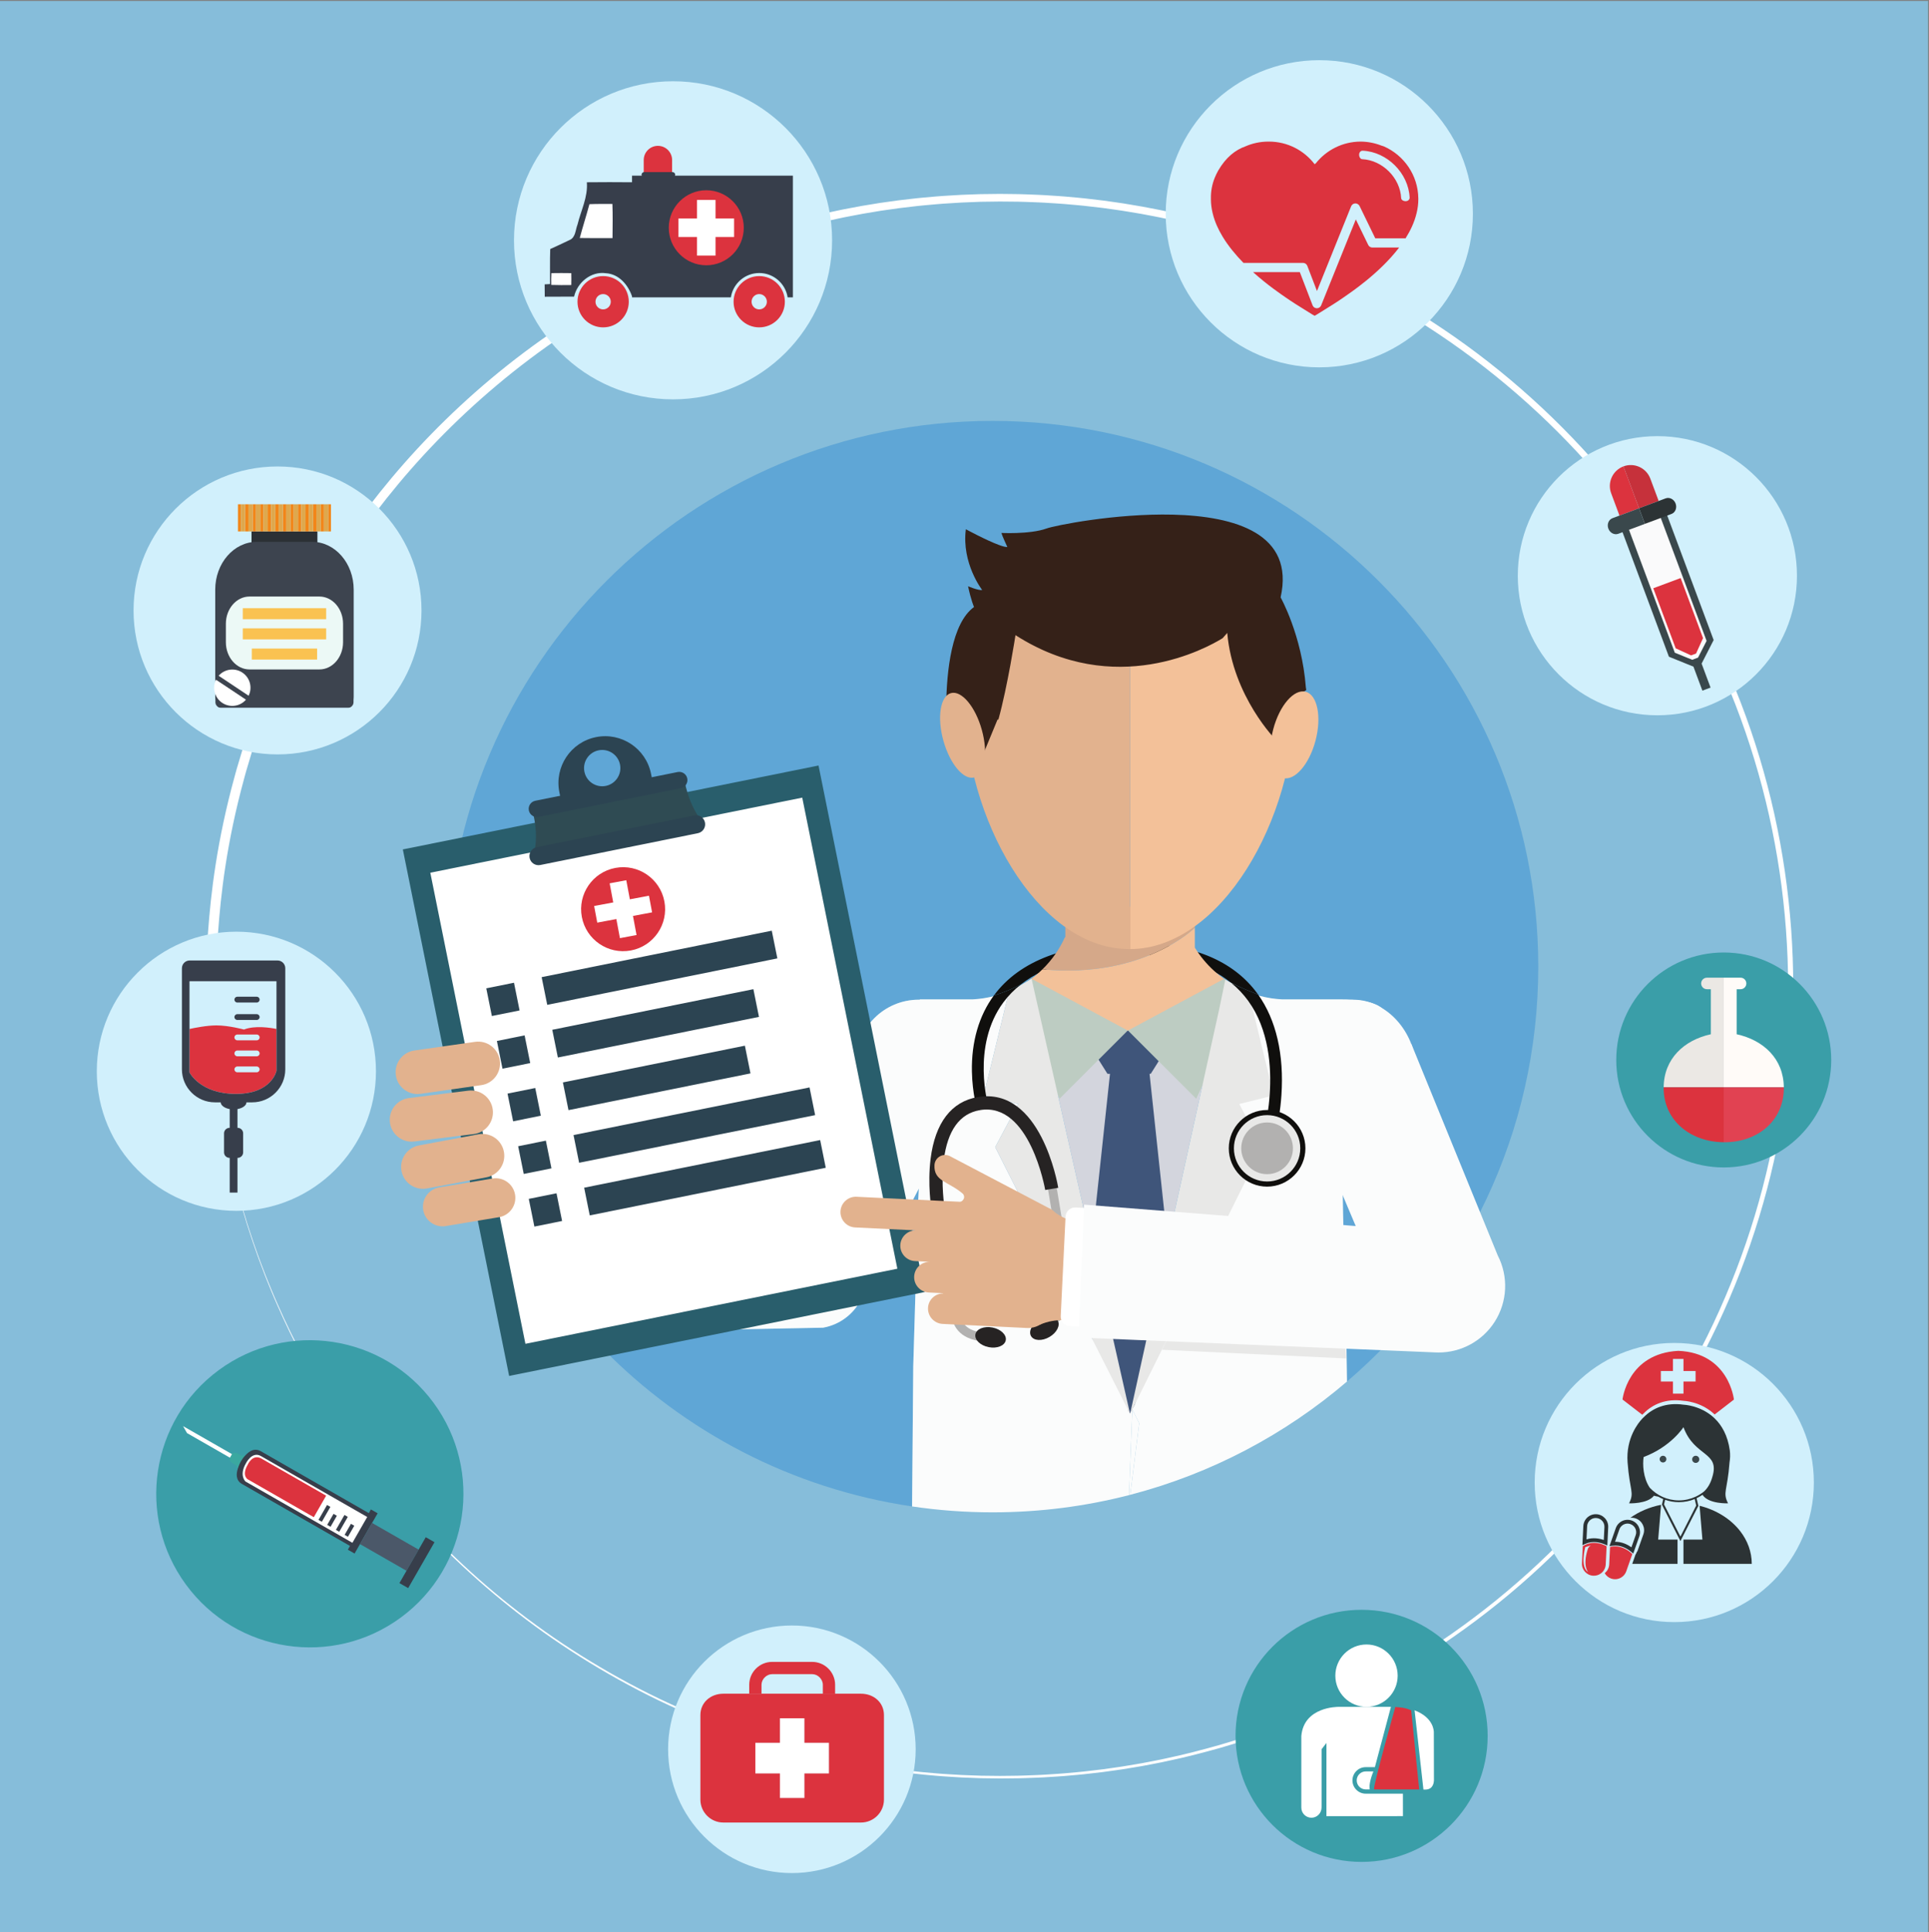<?xml version="1.0" encoding="UTF-8" standalone="no"?>
<svg
   xmlns:dc="http://purl.org/dc/elements/1.1/"
   xmlns:cc="http://creativecommons.org/ns#"
   xmlns:rdf="http://www.w3.org/1999/02/22-rdf-syntax-ns#"
   xmlns:svg="http://www.w3.org/2000/svg"
   xmlns="http://www.w3.org/2000/svg"
   viewBox="0 0 6245.4 6256.25"
   height="6256.25"
   width="6245.4"
   xml:space="preserve"
   version="1.1"
   id="svg2"><rect x="0" y="0" width="6245.4" height="6256.25" fill="#808080" stroke="none"/><defs
     id="defs6"><clipPath
       id="clipPath18"
       clipPathUnits="userSpaceOnUse"><path
         id="path20"
         d="M 0,14670 0,0 l 14644.6,0 0,14670 L 0,14670 Z" /></clipPath></defs><g
     transform="matrix(1.25,0,0,-1.25,0,6256.25)"
     id="g10"><g
       transform="scale(0.341,0.341)"
       id="g12"><g
         id="g14"><g
           clip-path="url(#clipPath18)"
           id="g16"><path
             id="path22"
             style="fill:#86bdda;fill-opacity:1;fill-rule:nonzero;stroke:none"
             d="m 0,0 14644.6,0 0,14670 L 0,14670 0,0 Z" /><path
             id="path24"
             style="fill:#ffffff;fill-opacity:1;fill-rule:nonzero;stroke:none"
             d="m 1603.6,7176.72 c 0,0 0.5,-36.81 1.49,-108.15 0.39,-17.82 0.16,-37.78 1.17,-59.89 0.83,-22.1 1.8,-46.3 2.84,-72.63 1.19,-26.26 1.68,-54.66 3.76,-85.09 1.91,-30.33 4.01,-62.78 6.23,-97.22 10.13,-137.64 26.05,-307.26 56.99,-505.05 30.87,-197.7 76.8,-423.51 145.36,-671.86 4.24,-15.54 8.35,-31.25 12.86,-46.9 4.66,-15.62 9.39,-31.36 14.11,-47.19 9.52,-31.69 19.14,-63.72 28.9,-96.22 21.24,-64.37 41.74,-130.82 66.16,-197.68 23.02,-67.32 49.53,-135.18 76.02,-204.7 28.15,-68.91 56.15,-139.64 88.01,-210.39 124.25,-284.5 282.3,-582.12 479.36,-881.91 196.98,-299.67 433.87,-601.16 714.52,-889.52 280.59,-288.12 604.33,-564.02 971.59,-808.88 183.6,-122.44 377.67,-237.39 581.55,-342.82 203.77,-105.69 418.15,-200.05 640.74,-283.87 222.49,-84.04 454.22,-154.82 692.93,-212.42 59.47,-15.12 119.91,-27.46 180.29,-40.62 30.19,-6.95 60.73,-12.17 91.19,-18.12 30.51,-5.66 60.99,-11.87 91.65,-17.23 30.78,-5.04 61.55,-10.11 92.39,-15.18 l 46.34,-7.66 46.57,-6.47 c 31.07,-4.28 62.2,-8.59 93.39,-12.96 31.21,-4.02 62.58,-7.21 93.97,-10.88 62.69,-7.82 125.91,-12.62 189.25,-18.28 31.69,-3.17 63.52,-4.55 95.35,-6.68 31.87,-1.88 63.76,-4.23 95.67,-5.72 31.98,-1.2 64.05,-2.35 96.14,-3.55 l 48.16,-1.76 48.27,-0.55 c 32.25,-0.38 64.49,-0.79 96.79,-1.12 32.09,-0.05 64.69,0.74 97.14,1.06 64.98,0.18 129.81,3.54 194.91,5.95 32.54,0.82 65.16,3.81 97.78,5.65 32.62,2.29 65.33,3.73 97.99,6.75 65.3,6.12 130.93,10.93 196.38,19.22 32.74,3.96 65.6,7.33 98.39,11.67 32.75,4.6 65.54,9.23 98.37,13.89 32.89,4.31 65.6,9.79 98.43,15.36 32.77,5.54 65.68,10.7 98.45,16.62 65.39,12.99 131.34,24.33 196.62,39.45 131.19,27.44 261.54,61.82 391.79,98.49 64.84,19.4 130.03,38.25 194.45,60 64.87,20.37 128.88,43.76 193.3,66.44 32.13,11.49 63.93,24.15 95.94,36.17 l 48.01,18.32 c 15.97,6.19 31.74,12.93 47.63,19.35 31.74,13.01 63.49,26.06 95.32,39.1 31.48,13.8 62.99,27.64 94.49,41.44 503.4,224.08 983.9,522.44 1417.9,887.44 434.1,364.72 821.4,795.94 1141,1277.92 319.9,481.69 571.7,1014.21 740.4,1574.36 169.1,560.07 254.4,1147.34 253.9,1734.52 -0.7,587.16 -87.2,1174.1 -257.4,1733.44 -169.7,559.54 -422.4,1090.94 -742.9,1571.44 -320.2,480.8 -707.9,910.5 -1141.9,1273.7 -433.9,363.5 -914.1,660.2 -1416.7,882.7 -31.52,13.8 -62.97,27.5 -94.42,41.2 -31.74,12.9 -63.46,25.9 -95.14,38.8 -15.86,6.4 -31.6,13 -47.58,19.2 l -47.89,18.1 c -31.98,12 -63.69,24.6 -95.79,36 -64.3,22.4 -128.2,45.7 -192.95,65.8 -64.31,21.6 -129.35,40.2 -194.03,59.5 -130,36.3 -260.05,70.3 -390.92,97.4 -65.16,14.9 -130.93,26.1 -196.15,38.9 -32.74,5.8 -65.51,10.9 -98.22,16.4 -32.71,5.4 -65.36,10.9 -98.16,15.1 -32.74,4.6 -65.45,9.1 -98.1,13.7 -32.68,4.2 -65.48,7.5 -98.13,11.3 -65.28,8.2 -130.7,12.9 -195.83,18.8 -32.53,3 -65.19,4.3 -97.72,6.6 -32.54,1.7 -64.98,4.6 -97.49,5.4 -64.95,2.3 -129.7,5.5 -194.36,5.5 -32.15,0.3 -64.89,1 -96.46,0.9 -32.36,-0.4 -64.66,-0.9 -96.93,-1.3 l -48.33,-0.6 -47.87,-1.9 c -31.95,-1.3 -63.81,-2.5 -95.61,-3.8 -31.83,-1.5 -63.63,-3.9 -95.38,-5.9 -31.68,-2.1 -63.43,-3.6 -94.93,-6.8 -63.14,-5.7 -126.16,-10.7 -188.62,-18.6 -31.27,-3.7 -62.52,-7 -93.65,-11.1 -31.07,-4.3 -62.08,-8.7 -93,-13.1 l -46.43,-6.5 -46.1,-7.7 c -30.72,-5.2 -61.41,-10.2 -92.04,-15.4 -30.54,-5.4 -60.91,-11.6 -91.3,-17.3 -30.34,-6 -60.76,-11.2 -90.77,-18.2 -60.18,-13.3 -120.36,-25.6 -179.56,-40.9 -237.71,-57.8 -468.39,-128.8 -689.86,-213 -221.5,-83.9 -434.82,-178.3 -637.51,-284 -202.8,-105.4 -395.81,-220.3 -578.36,-342.5 -365.12,-244.6 -686.8,-519.9 -965.46,-807.1 -278.69,-287.6 -513.75,-588 -709.12,-886.6 -195.4,-298.6 -352,-594.88 -474.93,-878.02 -31.58,-70.44 -59.24,-140.84 -87.1,-209.4 -26.18,-69.17 -52.42,-136.67 -75.16,-203.68 -24.18,-66.5 -44.38,-132.6 -65.37,-196.67 -9.65,-32.28 -19.17,-64.19 -28.56,-95.67 -4.67,-15.8 -9.31,-31.42 -13.91,-46.99 -4.45,-15.62 -8.49,-31.19 -12.71,-46.63 -67.64,-247.03 -112.81,-471.55 -143.09,-668.08 -30.34,-196.64 -45.81,-365.3 -55.61,-502.06 -2.15,-34.27 -4.14,-66.48 -6.04,-96.7 -1.94,-30.19 -2.36,-58.38 -3.54,-84.56 -0.95,-26.12 -1.86,-50.18 -2.65,-72.11 -0.96,-21.95 -0.68,-41.85 -1.06,-59.55 -0.83,-70.88 -1.24,-107.46 -1.24,-107.46 l -38.56,0 z m -38.55,0 c 0,0 0.52,37.02 1.51,108.8 0.35,17.94 0.14,38.08 1.14,60.3 0.87,22.22 1.82,46.6 2.85,73.07 1.24,26.47 1.7,55.04 3.79,85.61 1.96,30.61 4.05,63.2 6.29,97.87 10.17,138.5 26.2,309.26 57.36,508.28 31.07,198.99 77.31,426.26 146.26,676.23 4.3,15.62 8.43,31.39 12.99,47.19 4.69,15.74 9.42,31.56 14.16,47.54 9.59,31.83 19.3,64.1 29.1,96.78 21.39,64.87 42.02,131.72 66.61,198.99 23.15,67.77 49.85,136.03 76.51,206.06 28.31,69.35 56.48,140.51 88.59,211.77 125.01,286.27 284.09,585.79 482.4,887.49 198.26,301.6 436.63,605 719.07,895.3 282.38,289.9 608.23,567.6 977.84,814.1 184.77,123.1 380.1,238.8 585.3,345 205.09,106.3 420.84,201.4 644.84,285.7 223.96,84.6 457.22,155.8 697.44,213.8 59.92,15.2 120.68,27.6 181.5,40.9 30.33,7 61.11,12.2 91.77,18.2 30.68,5.7 61.4,11.9 92.24,17.3 30.95,5.1 61.96,10.2 93,15.3 l 46.6,7.7 46.87,6.5 c 31.31,4.4 62.58,8.7 94,13.1 31.39,4 62.99,7.3 94.59,11 63.1,7.8 126.71,12.7 190.46,18.4 31.86,3.1 63.9,4.5 95.96,6.7 32.04,1.8 64.11,4.2 96.32,5.7 32.27,1.2 64.57,2.4 96.96,3.6 l 48.56,1.8 48.4,0.5 c 32.24,0.4 64.54,0.8 96.93,1.2 33.18,0 65.24,-0.8 97.98,-1.1 65.25,-0.2 130.61,-3.6 196.21,-6 32.8,-0.9 65.57,-3.8 98.39,-5.7 32.83,-2.3 65.78,-3.8 98.63,-6.8 65.75,-6.1 131.78,-11 197.65,-19.4 32.94,-3.9 66.03,-7.3 99.01,-11.7 32.94,-4.6 65.95,-9.3 98.98,-13.9 33.12,-4.4 66.07,-9.9 99.1,-15.5 32.95,-5.6 66.07,-10.8 99.1,-16.8 65.8,-13 132.13,-24.4 197.88,-39.6 132.04,-27.7 263.26,-62.2 394.31,-99.2 65.28,-19.5 130.88,-38.5 195.71,-60.3 65.31,-20.6 129.73,-44.1 194.56,-66.9 32.36,-11.6 64.37,-24.4 96.58,-36.5 l 48.28,-18.4 c 16.09,-6.2 31.98,-13 47.98,-19.4 31.95,-13.1 63.9,-26.3 95.91,-39.4 31.68,-13.9 63.38,-27.8 95.18,-41.7 506.6,-225.6 990.2,-525.8 1427,-893.1 436.8,-367.1 826.7,-801 1148.3,-1286.1 322,-484.9 575.4,-1020.77 745.2,-1584.59 170.2,-563.7 256.1,-1154.84 255.6,-1745.69 -0.7,-590.87 -87.8,-1181.63 -259.1,-1744.63 -170.8,-563.14 -425.1,-1098.04 -747.7,-1581.63 -322.3,-483.83 -712.4,-916.37 -1149.2,-1281.85 -436.7,-365.82 -920,-664.47 -1425.9,-888.43 -31.7,-13.81 -63.36,-27.64 -94.99,-41.42 -31.95,-13.01 -63.83,-26 -95.75,-39.04 -15.95,-6.45 -31.8,-13.16 -47.87,-19.38 l -48.21,-18.23 c -32.19,-12.04 -64.1,-24.68 -96.44,-36.16 -64.71,-22.63 -129.02,-45.97 -194.21,-66.28 -64.72,-21.69 -130.16,-40.5 -195.29,-59.85 -130.82,-36.58 -261.72,-70.76 -393.47,-98.07 -65.6,-15.01 -131.75,-26.3 -197.38,-39.16 -32.95,-5.86 -66.01,-11 -98.9,-16.5 -32.91,-5.48 -65.76,-11 -98.8,-15.19 -32.91,-4.6 -65.83,-9.17 -98.72,-13.74 -32.91,-4.28 -65.89,-7.62 -98.74,-11.46 -65.69,-8.21 -131.55,-12.93 -197.09,-18.91 -32.77,-2.96 -65.6,-4.34 -98.37,-6.59 -32.77,-1.82 -65.39,-4.7 -98.13,-5.52 -65.39,-2.25 -130.73,-5.48 -195.56,-5.54 -32.53,-0.2 -64.75,-0.93 -97.4,-0.91 -32.39,0.45 -64.75,0.91 -97.05,1.38 l -48.45,0.65 -48.33,1.85 c -32.16,1.23 -64.31,2.52 -96.41,3.75 -32.06,1.58 -64.04,4.02 -95.99,5.95 -31.92,2.23 -63.81,3.66 -95.55,6.86 -63.55,5.77 -126.94,10.84 -189.85,18.78 -31.45,3.73 -62.93,7.01 -94.23,11.09 -31.24,4.42 -62.46,8.82 -93.62,13.21 l -46.72,6.6 -46.43,7.74 c -30.89,5.16 -61.79,10.31 -92.59,15.44 -30.75,5.45 -61.32,11.67 -91.89,17.47 -30.57,6.01 -61.17,11.32 -91.39,18.29 -60.56,13.37 -121.11,25.85 -180.73,41.16 -239.26,58.21 -471.43,129.69 -694.31,214.37 -223,84.48 -437.67,179.53 -641.67,285.87 -204.15,106.1 -398.39,221.7 -582.11,344.72 -367.53,246.15 -691.24,523.17 -971.68,812.32 -280.47,289.44 -517.08,591.78 -713.69,892.25 -196.65,300.52 -354.25,598.72 -478.01,883.68 -31.77,70.97 -59.64,141.78 -87.67,210.78 -26.34,69.67 -52.75,137.58 -75.63,205.06 -24.34,66.88 -44.68,133.42 -65.83,197.93 -9.7,32.5 -19.25,64.6 -28.73,96.32 -4.69,15.85 -9.36,31.65 -13.99,47.24 -4.51,15.71 -8.57,31.4 -12.82,46.96 -68.05,248.64 -113.55,474.63 -144.01,672.44 -30.54,197.94 -46.13,367.65 -55.96,505.29 -2.15,34.47 -4.17,66.92 -6.08,97.28 -1.98,30.4 -2.4,58.8 -3.56,85.09 -0.97,26.33 -1.89,50.53 -2.72,72.63 -0.92,22.11 -0.67,42.07 -1.02,59.89 -0.83,71.34 -1.26,108.15 -1.26,108.15 l -38.55,0" /><path
             id="path26"
             style="fill:#d1f0fc;fill-opacity:1;fill-rule:nonzero;stroke:none"
             d="m 11528.6,10304.3 c 0,-585.55 474.6,-1060.21 1060.2,-1060.21 585.5,0 1060.2,474.66 1060.2,1060.21 0,585.5 -474.7,1060.2 -1060.2,1060.2 -585.6,0 -1060.2,-474.7 -1060.2,-1060.2" /><path
             id="path28"
             style="fill:#d1f0fc;fill-opacity:1;fill-rule:nonzero;stroke:none"
             d="m 8854.32,13053.7 c 0,-644.3 522.32,-1166.7 1166.68,-1166.7 644.3,0 1166.6,522.4 1166.6,1166.7 0,644.3 -522.3,1166.6 -1166.6,1166.6 -644.36,0 -1166.68,-522.3 -1166.68,-1166.6" /><path
             id="path30"
             style="fill:#d1f0fc;fill-opacity:1;fill-rule:nonzero;stroke:none"
             d="m 3904.07,12852.1 c 0,-667.3 540.87,-1208.2 1208.09,-1208.2 667.26,0 1208.19,540.9 1208.19,1208.2 0,667.2 -540.93,1208.1 -1208.19,1208.1 -667.22,0 -1208.09,-540.9 -1208.09,-1208.1" /><path
             id="path32"
             style="fill:#d1f0fc;fill-opacity:1;fill-rule:nonzero;stroke:none"
             d="m 3201.55,10040.5 c 0,-603.95 -489.59,-1093.53 -1093.56,-1093.53 -604,0 -1093.6,489.58 -1093.6,1093.53 0,604 489.6,1093.6 1093.6,1093.6 603.97,0 1093.56,-489.6 1093.56,-1093.6" /><path
             id="path34"
             style="fill:#3a9ea8;fill-opacity:1;fill-rule:nonzero;stroke:none"
             d="m 12276.5,6625.92 c 0,-450.86 365.5,-816.39 816.4,-816.39 450.9,0 816.4,365.53 816.4,816.39 0,450.88 -365.5,816.39 -816.4,816.39 -450.9,0 -816.4,-365.51 -816.4,-816.39" /><path
             id="path36"
             style="fill:#d1f0fc;fill-opacity:1;fill-rule:nonzero;stroke:none"
             d="m 5074.62,1389.94 c 0,-519.264 420.93,-940.256 940.26,-940.256 519.26,0 940.23,420.992 940.23,940.256 0,519.3 -420.97,940.26 -940.23,940.26 -519.33,0 -940.26,-420.96 -940.26,-940.26" /><path
             id="path38"
             style="fill:#d1f0fc;fill-opacity:1;fill-rule:nonzero;stroke:none"
             d="m 11656.9,3416.13 c 0,-585.54 474.7,-1060.2 1060.3,-1060.2 585.5,0 1060.2,474.66 1060.2,1060.2 0,585.54 -474.7,1060.26 -1060.2,1060.26 -585.6,0 -1060.3,-474.72 -1060.3,-1060.26" /><path
             id="path40"
             style="fill:#3a9ea8;fill-opacity:1;fill-rule:nonzero;stroke:none"
             d="m 1413.47,2639.49 c 381.68,-519.1 1111.94,-630.51 1631.03,-248.79 519.09,381.68 630.47,1111.93 248.79,1631.02 -381.69,519.09 -1111.93,630.5 -1631.03,248.79 -519.1,-381.69 -630.49,-1111.93 -248.79,-1631.02" /><path
             id="path42"
             style="fill:#d1f0fc;fill-opacity:1;fill-rule:nonzero;stroke:none"
             d="m 735.234,6540.13 c 0,-585.54 474.646,-1060.2 1060.216,-1060.2 585.51,0 1060.19,474.66 1060.19,1060.2 0,585.53 -474.68,1060.25 -1060.19,1060.25 -585.57,0 -1060.216,-474.72 -1060.216,-1060.25" /><path
             id="path44"
             style="fill:#ffffff;fill-opacity:1;fill-rule:nonzero;stroke:none"
             d="m 6110.2,1019.87 -186.36,0 0,186.47 -186.51,0 0,232.96 186.42,0 0,186.33 186.41,0 0,-186.33 186.42,0 0,-232.96 -186.38,0 0,-186.47" /><path
             id="path46"
             style="fill:#dc333e;fill-opacity:1;fill-rule:nonzero;stroke:none"
             d="m 5737.33,1439.3 186.42,0 0,186.33 186.41,0 0,-186.33 186.42,0 0,-232.96 -186.38,0 0,-186.47 -186.36,0 0,186.47 -186.51,0 0,232.96 z m -417.35,210.86 0,-642.63 c 0,-95.702 78.2,-173.964 173.9,-173.964 l 1046.21,0 c 95.91,0 174.08,78.262 174.08,173.964 l 0,642.63 c 0,95.7 -78.17,161.89 -174.08,161.89 l -196.82,0 0,0.38 -93.29,0 0,-0.38 -756.1,0 c -95.7,0 -173.9,-66.19 -173.9,-161.89" /><path
             id="path48"
             style="fill:#dc333e;fill-opacity:1;fill-rule:nonzero;stroke:none"
             d="m 6249.98,1879.75 c 0,42.71 -38.08,80.81 -80.78,80.81 l -304.45,0 c -42.53,0 -80.73,-38.1 -80.73,-80.81 l 0,-67.7 -93.2,0 0,67.7 c 0,95.79 78.23,173.99 173.93,173.99 l 304.45,0 c 95.61,0 174.07,-78.2 174.07,-173.99 l 0,-67.32 -93.29,0 0,67.32" /><path
             id="path50"
             style="fill:#ffffff;fill-opacity:1;fill-rule:nonzero;stroke:none"
             d="m 4717.23,13196.7 -54.69,-417.6 -283.38,-84.5 c 0,0 -14.91,-203.8 -59.64,-228.7 -44.76,-24.9 -134.25,5 -134.25,5 l 0,198.8 193.89,184 84.54,313.2 253.53,29.8" /><path
             id="path52"
             style="fill:#ffffff;fill-opacity:1;fill-rule:nonzero;stroke:none"
             d="m 5074.24,12708.4 609.047,0 0,508.379 -609.047,0 0,-508.379 z" /><path
             id="path54"
             style="fill:#dc333e;fill-opacity:1;fill-rule:nonzero;stroke:none"
             d="m 4620.45,12342.7 c -10.35,-9.6 -24.15,-15.4 -39.31,-15.4 -15.18,0 -28.96,5.8 -39.3,15.4 -11.55,10.6 -18.85,25.8 -18.85,42.7 0,3.6 0.38,7.2 1.03,10.6 4.95,27 28.61,47.6 57.12,47.6 28.49,0 52.18,-20.6 57.16,-47.6 0.59,-3.4 0.97,-7 0.97,-10.6 0,-16.9 -7.27,-32.1 -18.82,-42.7 z m -234.05,42.7 c 0,-107.5 87.2,-194.7 194.74,-194.7 107.57,0 194.77,87.2 194.77,194.7 0,107.6 -87.2,194.8 -194.77,194.8 -107.54,0 -194.74,-87.2 -194.74,-194.8" /><path
             id="path56"
             style="fill:#dc333e;fill-opacity:1;fill-rule:nonzero;stroke:none"
             d="m 5708.58,12385.4 c 0,3.6 0.38,7.2 0.99,10.6 4.99,27 28.64,47.6 57.13,47.6 28.49,0 52.18,-20.6 57.16,-47.6 0.61,-3.4 1,-7 1,-10.6 0,-16.9 -7.31,-32.1 -18.85,-42.7 -10.35,-9.6 -24.12,-15.4 -39.31,-15.4 -15.15,0 -28.93,5.8 -39.27,15.4 -11.55,10.6 -18.85,25.8 -18.85,42.7 z m -136.62,0 c 0,-107.5 87.23,-194.7 194.77,-194.7 107.54,0 194.74,87.2 194.74,194.7 0,107.6 -87.2,194.8 -194.74,194.8 -107.54,0 -194.77,-87.2 -194.77,-194.8" /><path
             id="path58"
             style="fill:#dc333e;fill-opacity:1;fill-rule:nonzero;stroke:none"
             d="m 5153.35,13017.7 140.83,0 0,140.9 140.87,0 0,-140.9 140.84,0 0,-140.8 -140.84,0 0,-140.9 -140.87,0 0,140.9 -140.83,0 0,140.8 z m -170.33,252.4 0,-636 722.78,0 0,636 -722.78,0" /><path
             id="path60"
             style="fill:#373e4b;fill-opacity:1;fill-rule:nonzero;stroke:none"
             d="m 4188,12602.7 c 50.38,0.9 100.8,0.9 151.16,0 0.88,-30.4 0.88,-59.9 0,-90.4 -50.36,-0.8 -101.62,-0.8 -152.04,0.9 -0.85,29.6 -0.85,59.1 0.88,89.5 z m 215.67,266.9 c 22.83,86.4 50.56,171.2 73.39,256.9 57.89,2.4 116.63,1.6 174.52,1.6 3.28,-86.4 1.64,-172.9 0.82,-259.3 -83.19,0 -165.55,-0.9 -248.73,0.8 z m 676.08,77.7 c 0,157.3 127.56,284.9 284.87,284.9 157.34,0 284.9,-127.6 284.9,-284.9 0,-157.3 -127.56,-284.9 -284.9,-284.9 -157.31,0 -284.87,127.6 -284.87,284.9 z m -942.78,-430 c 0,-31 0.82,-62.8 0.82,-93.8 74.21,0 148.4,0 222.67,0.8 24.45,107.6 128.85,194.1 241.38,177.8 98.98,-5.6 168.68,-88 198.84,-175.6 l 0,-7.9 750.77,0 c 12.07,78.8 66.56,143.9 139.37,171.2 23.77,8.9 49.45,13.7 76.23,13.7 96.93,0 179.24,-63.5 207.58,-151.1 3.52,-10.9 6.28,-22.2 8.06,-33.8 l 39.84,0 0,924.3 -917.66,0 c 0,0.9 0,1.9 0,3.1 l -215.29,0 c 0,-1.1 0.03,-2.2 0.03,-3.1 l -88.93,0 0,-50 c -114.13,0.8 -228.3,1.5 -343.2,-0.1 8.97,-112.5 -44.87,-214.4 -70.93,-321.3 -16.33,-40.8 -13.89,-99.5 -61.99,-118.2 -48.13,-23.7 -97.08,-45.7 -145.15,-67.7 -3.31,-88.9 -0.85,-177 -1.64,-265.9 -13.89,-0.8 -26.94,-1.6 -40.8,-2.4" /><path
             id="path62"
             style="fill:#dc333e;fill-opacity:1;fill-rule:nonzero;stroke:none"
             d="m 4889.49,13461.8 c 0,59.5 48.25,107.8 107.75,107.8 59.5,0 107.77,-48.3 107.77,-107.8 0,-20 -0.14,-92.7 -0.14,-115.8 l -215.29,0 c -0.09,23.5 -0.09,95.8 -0.09,115.8" /><path
             id="path64"
             style="fill:#373e4b;fill-opacity:1;fill-rule:nonzero;stroke:none"
             d="m 4872.9,13350.4 c 0,-10.8 8.74,-19.5 19.55,-19.5 l 216.4,0 c 10.79,0 19.55,8.7 19.55,19.5 l 0,0 c 0,10.8 -8.76,19.6 -19.55,19.6 l -216.4,0 c -10.81,0 -19.55,-8.8 -19.55,-19.6 l 0,0" /><path
             id="path66"
             style="fill:#dc333e;fill-opacity:1;fill-rule:nonzero;stroke:none"
             d="m 10644.3,13165.6 c -0.9,2 -1.5,4.2 -1.6,6.4 -7.4,154.4 -142,289 -296.4,296.3 -12.4,0.7 -22.6,15.7 -22.9,33.6 -0.2,17.8 12.1,31.8 27.5,30.9 185.8,-9 347.3,-170.5 356.3,-356.3 0.2,-3.9 -0.5,-7.6 -2.1,-10.9 -4.4,-9.8 -15.5,-16.6 -28.9,-16.5 -14.6,0.2 -27.4,7.1 -31.9,16.5 z m -1446.66,-0.4 c 0,-35.1 4.22,-69.2 11.99,-101.9 0.29,-1.2 0.58,-2.3 0.82,-3.4 0.43,-2 0.99,-3.9 1.43,-5.9 14.75,-60.3 41.18,-118.8 74.77,-174.3 43.79,-72.3 99.78,-139.5 158.1,-199.1 l 452.27,0 c 14.54,0 27.55,-9 32.83,-22.5 l 73.35,-191.2 259.4,643.4 c 5.2,12.9 17.5,21.5 31.4,22 12.3,0.8 26.7,-7.3 32.8,-19.7 l 119.2,-245.4 224.5,0 c 1.8,0 3.6,-0.2 5.4,-0.5 18.5,29.3 34.9,59.5 48.9,90.3 14.3,31.7 25.8,64.1 33.9,97 0.4,2 1,3.9 1.4,5.9 0.3,1.1 0.6,2.2 0.9,3.4 7.7,32.7 12,66.8 12,101.9 0,1.9 -0.1,3.8 -0.1,5.8 -2.3,176.7 -109.6,328.1 -262.3,394.7 -6.1,2.1 -12.2,4.1 -18.4,5.9 -49,19.2 -102.2,30 -157.7,30.3 -137.9,-0.5 -260.7,-65.1 -340.35,-165.3 -5.56,-4.2 -8.38,-6.6 -8.38,-6.6 -0.18,0.1 -0.35,0.2 -0.47,0.3 -0.03,0.1 -0.06,0.1 -0.09,0.1 -79.78,104.2 -205.46,171.5 -346.98,171.5 -0.7,0 -1.37,0 -2.08,0 -0.58,0 -1.17,0 -1.72,0 -62.05,0 -121.03,-12.9 -174.47,-36.2 -77.49,-27.3 -148.69,-84.3 -206.02,-182.5 -10.58,-18.6 -19.81,-37.7 -27.43,-56.5 -21.02,-52.1 -29.75,-104.3 -28.81,-155.7 -0.04,-2 -0.06,-3.9 -0.06,-5.8" /><path
             id="path68"
             style="fill:#dc333e;fill-opacity:1;fill-rule:nonzero;stroke:none"
             d="m 9969.74,12358.4 c 5.16,-13.5 18.05,-22.4 32.46,-22.5 0.1,0 0.2,0 0.3,0 14.3,0 27.2,8.7 32.6,22.1 l 263.2,652.7 94.2,-193.9 c 5.9,-12.1 18.2,-19.7 31.6,-19.7 l 203.2,0 c -151.1,-198 -373,-344.5 -420.8,-378.1 -46.4,-32.5 -105.4,-69.6 -150.8,-97.4 -43.8,-28.4 -69.87,-42.7 -69.87,-42.7 0,0 -0.2,0.1 -0.53,0.3 -0.35,-0.2 -0.55,-0.3 -0.55,-0.3 0,0 -26.09,14.3 -69.85,42.7 -45.46,27.8 -104.41,64.9 -150.81,97.4 -31.07,21.8 -135.53,91.3 -246.35,191.5 l 355.21,-0.1 96.79,-252" /><path
             id="path70"
             style="fill:#ffffff;fill-opacity:1;fill-rule:nonzero;stroke:none"
             d="m 2812.18,3156.41 -860.97,495.61 -71.28,-40.77 -63.39,-134.15 40.77,-71.28 834.9,-466.13 119.97,216.72" /><path
             id="path72"
             style="fill:#373e4b;fill-opacity:1;fill-rule:nonzero;stroke:none"
             d="m 2444.57,3117.93 64.89,113.16 -25.32,14.51 -64.89,-113.17 25.32,-14.5" /><path
             id="path74"
             style="fill:#373e4b;fill-opacity:1;fill-rule:nonzero;stroke:none"
             d="m 2576.82,3042.13 64.88,113.14 -25.31,14.53 -64.88,-113.16 25.31,-14.51" /><path
             id="path76"
             style="fill:#373e4b;fill-opacity:1;fill-rule:nonzero;stroke:none"
             d="m 2510.69,3080.03 48.03,83.77 -25.31,14.5 -48.03,-83.76 25.31,-14.51" /><path
             id="path78"
             style="fill:#373e4b;fill-opacity:1;fill-rule:nonzero;stroke:none"
             d="m 2642.94,3004.2 48.02,83.77 -25.32,14.51 -48.01,-83.77 25.31,-14.51" /><path
             id="path80"
             style="fill:#dc333e;fill-opacity:1;fill-rule:nonzero;stroke:none"
             d="m 1881.63,3551.96 c 0,0 36.51,84.94 104.33,46.04 l 491.29,-281.61 -93.71,-163.47 -502.28,287.95 c 0,0 -48.06,27.58 0.37,111.09" /><path
             id="path82"
             style="fill:#373e4b;fill-opacity:1;fill-rule:nonzero;stroke:none"
             d="m 1807.22,3523.73 c 0.11,0.32 0.21,0.65 0.32,1 0.01,-0.03 0.01,-0.03 0.03,-0.03 -0.12,-0.32 -0.24,-0.65 -0.35,-0.97" /><path
             id="path84"
             style="fill:#373e4b;fill-opacity:1;fill-rule:nonzero;stroke:none"
             d="m 1861.19,3620.22 c 8.09,8.85 14.92,14.89 18.98,18.23 -6.81,-6 -12.95,-12.48 -18.33,-18.81 -0.22,0.2 -0.43,0.38 -0.65,0.58" /><path
             id="path86"
             style="fill:#3aa8a0;fill-opacity:1;fill-rule:nonzero;stroke:none"
             d="m 1761.9,3631.8 0.65,1.14 c 6.83,11.9 27.57,12.84 46.33,2.08 l 30.35,-17.38 c 4.34,6.25 12.77,8.33 19.49,4.46 0.94,-0.53 1.71,-1.2 2.47,-1.88 -17.09,-18.76 -39.74,-50.15 -53.65,-95.49 -1.3,0.29 -2.58,0.76 -3.82,1.43 -6.71,3.88 -9.2,12.17 -5.99,19.05 l -30.34,17.42 c -18.77,10.75 -28.43,29.16 -21.6,41.06 l 0.66,1.11 -0.02,0.04 15.47,26.96 0,0" /><path
             id="path88"
             style="fill:#ffffff;fill-opacity:1;fill-rule:nonzero;stroke:none"
             d="m 1390.48,3844.74 371.42,-212.94 -15.47,-26.96 -325.8,186.76 -30.15,53.14" /><path
             id="path90"
             style="fill:#373e4b;fill-opacity:1;fill-rule:nonzero;stroke:none"
             d="m 1866.97,3560.37 c 0,0 45.7,96.72 115.36,56.77 l 806.92,-462.6 -14.12,-24.68 -0.5,-0.86 -83.12,-144.96 -0.49,-0.88 -14.21,-24.77 -812.43,465.77 c 0,0 -49.41,45.52 2.59,136.21 z m -29.01,-155.23 0,0 820.59,-470.46 -16.39,-28.61 51.06,-29.25 13.81,24.09 27.3,47.6 98.1,172.32 1.03,0.58 35.08,61.18 -51.09,29.25 -16.04,-28 -820.59,470.47 c -39.88,22.86 -74.99,6.83 -100.65,-15.86 -6.81,-6 -12.95,-12.48 -18.33,-18.81 -0.22,0.2 -0.43,0.38 -0.65,0.58 -17.09,-18.76 -39.74,-50.15 -53.65,-95.49 0.01,-0.03 0.01,-0.03 0.03,-0.03 -0.12,-0.32 -0.24,-0.65 -0.35,-0.97 -12.76,-37.4 -18.98,-90.07 30.74,-118.59" /><path
             id="path92"
             style="fill:#4b5869;fill-opacity:1;fill-rule:nonzero;stroke:none"
             d="m 2734.33,2948.51 98.1,172.32 1.03,0.58 -7.07,-12.31 353.41,-202.59 -92.07,-160.6 -353.4,202.6" /><path
             id="path94"
             style="fill:#373e4b;fill-opacity:1;fill-rule:nonzero;stroke:none"
             d="m 3179.8,2906.51 54.14,94.35 66.33,-38.02 -199.9,-348.62 -66.33,38.02 53.69,93.67 92.07,160.6" /><path
             id="path96"
             style="fill:#2b3035;fill-opacity:1;fill-rule:nonzero;stroke:none"
             d="m 1910.46,10485.4 500.457,0 0,155.32 -500.457,0 0,-155.32 z" /><path
             id="path98"
             style="fill:#3d444f;fill-opacity:1;fill-rule:nonzero;stroke:none"
             d="m 1634.8,10198.5 c 0,200.6 141.43,363.2 315.89,363.2 l 420,0 c 174.48,0 315.89,-162.6 315.89,-363.2 l 0,-813.86 c 0,-11.2 -0.62,-22.16 -1.56,-33.03 0.2,-1.85 0.49,-3.67 0.49,-5.54 0,-6.3 -1.14,-12.2 -3.16,-17.62 -0.18,-1.32 -0.28,-2.7 -0.46,-4.04 l -1.44,0 c -6.65,-13.63 -19.14,-22.93 -33.71,-22.93 l -972.1,0 c -14.53,0 -27.03,9.3 -33.67,22.93 l -1.47,0 c -0.2,1.37 -0.28,2.75 -0.49,4.13 -1.98,5.36 -3.11,11.28 -3.11,17.53 0,1.84 0.3,3.6 0.51,5.42 -0.99,10.9 -1.61,21.92 -1.61,33.15 l 0,813.86" /><path
             id="path100"
             style="fill:#ecf9f6;fill-opacity:1;fill-rule:nonzero;stroke:none"
             d="m 1715.6,9799.18 c 0,-114.25 80.53,-206.84 179.9,-206.84 l 530.38,0 c 99.39,0 179.9,92.59 179.9,206.84 l 0,140.13 c 0,114.19 -80.51,206.89 -179.9,206.89 l -530.38,0 c -99.37,0 -179.9,-92.7 -179.9,-206.89 l 0,-140.13" /><path
             id="path102"
             style="fill:#fac251;fill-opacity:1;fill-rule:nonzero;stroke:none"
             d="m 1844.07,9973.81 633.277,0 0,83.652 -633.277,0 0,-83.652 z" /><path
             id="path104"
             style="fill:#fac251;fill-opacity:1;fill-rule:nonzero;stroke:none"
             d="m 1844.07,9820.61 633.277,0 0,83.652 -633.277,0 0,-83.652 z" /><path
             id="path106"
             style="fill:#fac251;fill-opacity:1;fill-rule:nonzero;stroke:none"
             d="m 1912.7,9667.4 495.988,0 0,83.652 -495.988,0 0,-83.652 z" /><path
             id="path108"
             style="fill:#f28619;fill-opacity:1;fill-rule:nonzero;stroke:none"
             d="m 2033.95,10640.7 25.066,0 0,206.23 -25.066,0 0,-206.23 z" /><path
             id="path110"
             style="fill:#f28619;fill-opacity:1;fill-rule:nonzero;stroke:none"
             d="m 2091.29,10640.7 25.074,0 0,206.23 -25.074,0 0,-206.23 z" /><path
             id="path112"
             style="fill:#f28619;fill-opacity:1;fill-rule:nonzero;stroke:none"
             d="m 2435.48,10640.7 25.082,0 0,206.23 -25.082,0 0,-206.23 z" /><path
             id="path114"
             style="fill:#f28619;fill-opacity:1;fill-rule:nonzero;stroke:none"
             d="m 2378.11,10640.7 25.07,0 0,206.23 -25.07,0 0,-206.23 z" /><path
             id="path116"
             style="fill:#f28619;fill-opacity:1;fill-rule:nonzero;stroke:none"
             d="m 2148.66,10640.7 25.078,0 0,206.23 -25.078,0 0,-206.23 z" /><path
             id="path118"
             style="fill:#f28619;fill-opacity:1;fill-rule:nonzero;stroke:none"
             d="m 2206.01,10640.7 25.082,0 0,206.23 -25.082,0 0,-206.23 z" /><path
             id="path120"
             style="fill:#f28619;fill-opacity:1;fill-rule:nonzero;stroke:none"
             d="m 1976.58,10640.7 25.062,0 0,206.23 -25.062,0 0,-206.23 z" /><path
             id="path122"
             style="fill:#f28619;fill-opacity:1;fill-rule:nonzero;stroke:none"
             d="m 2320.75,10640.7 25.066,0 0,206.23 -25.066,0 0,-206.23 z" /><path
             id="path124"
             style="fill:#f28619;fill-opacity:1;fill-rule:nonzero;stroke:none"
             d="m 1919.19,10640.7 25.094,0 0,206.23 -25.094,0 0,-206.23 z" /><path
             id="path126"
             style="fill:#f28619;fill-opacity:1;fill-rule:nonzero;stroke:none"
             d="m 1861.85,10640.7 25.074,0 0,206.23 -25.074,0 0,-206.23 z" /><path
             id="path128"
             style="fill:#f28619;fill-opacity:1;fill-rule:nonzero;stroke:none"
             d="m 2263.38,10640.7 25.078,0 0,206.23 -25.078,0 0,-206.23 z" /><path
             id="path130"
             style="fill:#f28619;fill-opacity:1;fill-rule:nonzero;stroke:none"
             d="m 1807.53,10640.7 22.062,0 0,206.23 -22.062,0 0,-206.23 z" /><path
             id="path132"
             style="fill:#f28619;fill-opacity:1;fill-rule:nonzero;stroke:none"
             d="m 2492.83,10640.7 21.039,0 0,206.23 -21.039,0 0,-206.23 z" /><path
             id="path134"
             style="fill:#ca1894;fill-opacity:1;fill-rule:nonzero;stroke:none"
             d="m 2492.83,10846.9 -32.27,0" /><path
             id="path136"
             style="fill:#dea84e;fill-opacity:1;fill-rule:nonzero;stroke:none"
             d="m 2460.56,10640.7 32.27,0 0,206.23 -32.27,0 0,-206.23 z" /><path
             id="path138"
             style="fill:#ca1894;fill-opacity:1;fill-rule:nonzero;stroke:none"
             d="m 2435.48,10846.9 -32.3,0" /><path
             id="path140"
             style="fill:#dea84e;fill-opacity:1;fill-rule:nonzero;stroke:none"
             d="m 2403.18,10640.7 32.297,0 0,206.23 -32.297,0 0,-206.23 z" /><path
             id="path142"
             style="fill:#ca1894;fill-opacity:1;fill-rule:nonzero;stroke:none"
             d="m 2378.11,10846.9 -32.3,0" /><path
             id="path144"
             style="fill:#dea84e;fill-opacity:1;fill-rule:nonzero;stroke:none"
             d="m 2345.81,10640.7 32.297,0 0,206.23 -32.297,0 0,-206.23 z" /><path
             id="path146"
             style="fill:#ca1894;fill-opacity:1;fill-rule:nonzero;stroke:none"
             d="m 2320.75,10846.9 -32.29,0" /><path
             id="path148"
             style="fill:#dea84e;fill-opacity:1;fill-rule:nonzero;stroke:none"
             d="m 2288.46,10640.7 32.289,0 0,206.23 -32.289,0 0,-206.23 z" /><path
             id="path150"
             style="fill:#ca1894;fill-opacity:1;fill-rule:nonzero;stroke:none"
             d="m 2263.38,10846.9 -32.29,0" /><path
             id="path152"
             style="fill:#dea84e;fill-opacity:1;fill-rule:nonzero;stroke:none"
             d="m 2231.09,10640.7 32.289,0 0,206.23 -32.289,0 0,-206.23 z" /><path
             id="path154"
             style="fill:#ca1894;fill-opacity:1;fill-rule:nonzero;stroke:none"
             d="m 2206.01,10846.9 -32.27,0" /><path
             id="path156"
             style="fill:#dea84e;fill-opacity:1;fill-rule:nonzero;stroke:none"
             d="m 2173.74,10640.7 32.27,0 0,206.23 -32.27,0 0,-206.23 z" /><path
             id="path158"
             style="fill:#ca1894;fill-opacity:1;fill-rule:nonzero;stroke:none"
             d="m 2148.66,10846.9 -32.3,0" /><path
             id="path160"
             style="fill:#dea84e;fill-opacity:1;fill-rule:nonzero;stroke:none"
             d="m 2116.36,10640.7 32.297,0 0,206.23 -32.297,0 0,-206.23 z" /><path
             id="path162"
             style="fill:#ca1894;fill-opacity:1;fill-rule:nonzero;stroke:none"
             d="m 2091.29,10846.9 -32.28,0" /><path
             id="path164"
             style="fill:#dea84e;fill-opacity:1;fill-rule:nonzero;stroke:none"
             d="m 2059.01,10640.7 32.277,0 0,206.23 -32.277,0 0,-206.23 z" /><path
             id="path166"
             style="fill:#ca1894;fill-opacity:1;fill-rule:nonzero;stroke:none"
             d="m 2033.95,10846.9 -32.31,0" /><path
             id="path168"
             style="fill:#dea84e;fill-opacity:1;fill-rule:nonzero;stroke:none"
             d="m 2001.64,10640.7 32.305,0 0,206.23 -32.305,0 0,-206.23 z" /><path
             id="path170"
             style="fill:#ca1894;fill-opacity:1;fill-rule:nonzero;stroke:none"
             d="m 1976.58,10846.9 -32.29,0" /><path
             id="path172"
             style="fill:#dea84e;fill-opacity:1;fill-rule:nonzero;stroke:none"
             d="m 1944.29,10640.7 32.293,0 0,206.23 -32.293,0 0,-206.23 z" /><path
             id="path174"
             style="fill:#ca1894;fill-opacity:1;fill-rule:nonzero;stroke:none"
             d="m 1919.19,10846.9 -32.26,0" /><path
             id="path176"
             style="fill:#dea84e;fill-opacity:1;fill-rule:nonzero;stroke:none"
             d="m 1886.93,10640.7 32.266,0 0,206.23 -32.266,0 0,-206.23 z" /><path
             id="path178"
             style="fill:#ca1894;fill-opacity:1;fill-rule:nonzero;stroke:none"
             d="m 1861.85,10846.9 -32.26,0" /><path
             id="path180"
             style="fill:#dea84e;fill-opacity:1;fill-rule:nonzero;stroke:none"
             d="m 1829.59,10640.7 32.262,0 0,206.23 -32.262,0 0,-206.23 z" /><path
             id="path182"
             style="fill:#ffffff;fill-opacity:1;fill-rule:nonzero;stroke:none"
             d="m 1841.04,9568.39 c 58.37,-38.87 77.56,-114.46 47.39,-175.72 l -227.81,151.71 c 44.9,51.44 122.04,62.87 180.42,24.01" /><path
             id="path184"
             style="fill:#ffffff;fill-opacity:1;fill-rule:nonzero;stroke:none"
             d="m 1687.98,9338.56 c -58.36,38.87 -77.55,114.46 -47.38,175.75 l 227.8,-151.71 c -44.89,-51.47 -122.04,-62.9 -180.42,-24.04" /><path
             id="path186"
             style="fill:#ebe8e4;fill-opacity:1;fill-rule:nonzero;stroke:none"
             d="m 12636.6,6418.28 c 1.8,216.81 154.5,358.41 358.3,403.11 l 0,341.91 -29.8,0 c -24.2,0 -43.8,19.61 -43.8,43.79 0,24.27 19.6,43.82 43.8,43.82 l 127.8,0 0,-832.63 -456.3,0" /><path
             id="path188"
             style="fill:#fffbf8;fill-opacity:1;fill-rule:nonzero;stroke:none"
             d="m 13092.9,7250.91 128,0 c 24.1,0 43.7,-19.55 43.7,-43.82 0,-24.18 -19.6,-43.79 -43.7,-43.79 l -29.9,0 0,-341.91 c 203.8,-44.7 356.5,-186.3 358.2,-403.11 l -456.3,0 0,832.63" /><path
             id="path190"
             style="fill:#e14252;fill-opacity:1;fill-rule:nonzero;stroke:none"
             d="m 13549.2,6418.28 c 0,-1.29 0.3,-2.43 0.3,-3.69 0,-252.16 -199.9,-413.7 -452.1,-413.7 -1.5,0 -3,0.18 -4.5,0.18 l 0,417.21 456.3,0" /><path
             id="path192"
             style="fill:#dc333e;fill-opacity:1;fill-rule:nonzero;stroke:none"
             d="m 12636.3,6414.59 c 0,1.26 0.3,2.4 0.3,3.69 l 456.3,0 0,-417.21 c -250.1,1.88 -456.6,162.88 -456.6,413.52" /><path
             id="path194"
             style="fill:#373e4b;fill-opacity:1;fill-rule:nonzero;stroke:none"
             d="m 1949.89,6929.78 -147.18,0 c -12.21,0 -22.09,9.85 -22.09,22.07 0,12.19 9.88,22.04 22.09,22.04 l 147.18,0 c 12.19,0 22.12,-9.85 22.12,-22.04 0,-12.22 -9.93,-22.07 -22.12,-22.07" /><path
             id="path196"
             style="fill:#373e4b;fill-opacity:1;fill-rule:nonzero;stroke:none"
             d="m 1949.89,7062.18 -147.18,0 c -12.21,0 -22.09,9.9 -22.09,22.12 0,12.2 9.88,22.05 22.09,22.05 l 147.18,0 c 12.19,0 22.12,-9.85 22.12,-22.05 0,-12.22 -9.93,-22.12 -22.12,-22.12" /><path
             id="path198"
             style="fill:#dc333e;fill-opacity:1;fill-rule:nonzero;stroke:none"
             d="m 1780.62,6797.24 c 0,12.25 9.88,22.13 22.09,22.13 l 147.18,0 c 12.19,0 22.12,-9.88 22.12,-22.13 0,-12.14 -9.93,-22.07 -22.12,-22.07 l -147.18,0 c -12.21,0 -22.09,9.93 -22.09,22.07 z m 0,-121.41 c 0,12.2 9.88,22.05 22.09,22.05 l 147.18,0 c 12.19,0 22.12,-9.85 22.12,-22.05 0,-12.22 -9.93,-22.1 -22.12,-22.1 l -147.18,0 c -12.21,0 -22.09,9.88 -22.09,22.1 z m 0,-121.43 c 0,12.22 9.88,22.07 22.09,22.07 l 147.18,0 c 12.19,0 22.12,-9.85 22.12,-22.07 0,-12.2 -9.93,-22.1 -22.12,-22.1 l -147.18,0 c -12.21,0 -22.09,9.9 -22.09,22.1 z m -136.61,334.05 c -72.78,0 -165.75,-18.55 -204.75,-27.14 l 0,-330.01 c 0,0 80.85,-163.17 352.82,-163.17 271.99,0 307.99,175.25 307.99,175.25 l 0,318.1 c -46.08,9.41 -163.72,28.23 -247.1,-4.39 0,0 -114.43,31.36 -208.96,31.36" /><path
             id="path200"
             style="fill:#373e4b;fill-opacity:1;fill-rule:nonzero;stroke:none"
             d="m 1439.26,7224.21 660.81,0 0,-680.83 c 0,0 -36,-175.25 -307.99,-175.25 -271.97,0 -352.82,163.17 -352.82,163.17 l 0,692.91 z m -57.51,98.48 0,-768.21 c 0,-137.69 112.63,-250.39 250.39,-250.39 l 44.22,0 c 0.87,-24.13 29.46,-44.21 68.42,-51.18 l 0,-142.51 -1.33,0 c -22.98,0 -41.79,-18.79 -41.79,-41.68 l 0,-144.77 c 0,-22.95 18.81,-41.7 41.79,-41.7 l 1.33,0 0,-263.66 58.94,0 0,263.66 1.37,0 c 22.87,0 41.74,18.75 41.74,41.7 l 0,144.77 c 0,22.89 -18.87,41.68 -41.74,41.68 l -1.37,0 0,142.51 c 39.03,7 67.56,27.05 68.42,51.18 l 44.32,0 c 137.75,0 250.36,112.7 250.36,250.39 l 0,768.21 c 0,32.51 -26.33,58.86 -58.84,58.86 l -667.39,0 c -32.5,0 -58.84,-26.35 -58.84,-58.86" /><path
             id="path202"
             style="fill:#fafafb;fill-opacity:1;fill-rule:nonzero;stroke:none"
             d="m 12631.7,10778.9 352.2,-956.97 -92.3,-172.44 -182.2,48.57 -369.1,981.24 291.4,99.6" /><path
             id="path204"
             style="fill:#3a484c;fill-opacity:1;fill-rule:nonzero;stroke:none"
             d="m 12363.3,10679.6 357.9,-960.23 132.3,-53.67 44.2,16.44 64.9,127.21 -357.9,960.25 48.2,20.8 363.3,-974.75 -91.4,-179 68,-182.25 -30.3,-11.26 -1.6,-0.58 -30.2,-11.29 -67.9,182.26 -186.3,75.5 -363.3,974.77 50.1,15.8" /><path
             id="path206"
             style="fill:#dc333e;fill-opacity:1;fill-rule:nonzero;stroke:none"
             d="m 12765.6,10286.6 170.1,-456.38 -53.1,-117.04 -38,-14.13 -116.7,53.73 -170.1,456.32 207.8,77.5" /><path
             id="path208"
             style="fill:#dc333e;fill-opacity:1;fill-rule:nonzero;stroke:none"
             d="m 12300.9,10761.1 -63.1,169.4 c -30.6,82.1 11.2,173.6 93.4,204.3 l 118.5,-318.2 -148.8,-55.5" /><path
             id="path210"
             style="fill:#c6313b;fill-opacity:1;fill-rule:nonzero;stroke:none"
             d="m 12331.2,11134.8 c 82.1,30.6 173.6,-11.2 204.2,-93.4 l 63.2,-169.4 -148.9,-55.4 -118.5,318.2" /><path
             id="path212"
             style="fill:#2c3335;fill-opacity:1;fill-rule:nonzero;stroke:none"
             d="m 12598.6,10872 52.9,19.8 c 29.7,11 63.6,-6.5 75.8,-39.3 12.2,-32.7 -2,-68.1 -31.6,-79.2 l -201.8,-75.2 -16.3,43.5 -27.9,75 148.9,55.4" /><path
             id="path214"
             style="fill:#3a484c;fill-opacity:1;fill-rule:nonzero;stroke:none"
             d="m 12247.9,10741.4 53,19.7 148.8,55.5 27.9,-75 16.3,-43.5 -201.8,-75.2 c -29.7,-11.1 -63.5,6.5 -75.7,39.2 -12.2,32.8 1.9,68.2 31.5,79.3" /><path
             id="path216"
             style="fill:#dc333e;fill-opacity:1;fill-rule:nonzero;stroke:none"
             d="m 12879,4183.31 -91.9,0 0,-91.95 -79.9,0 0,91.95 -92,0 0,79.99 92,0 0,91.83 79.9,0 0,-91.83 91.9,0 0,-79.99 z m 138,-244.01 c 2.3,-2.02 4.4,-4.22 6.7,-6.33 l 146.5,113.23 c 0,0 -36.5,354.57 -422.7,370.28 -386.2,-20.9 -423.5,-369.7 -423.5,-369.7 l 150,-115.81 c 5.7,6.01 9.1,9.09 9.1,9.09 l -0.1,-0.44 c 68.7,70.67 170.3,116.4 304,97.26 0,0 126.6,-3.67 229.2,-96.82 l 0,0 c 0,0 0.3,-0.29 0.8,-0.76" /><path
             id="path218"
             style="fill:#2c3335;fill-opacity:1;fill-rule:nonzero;stroke:none"
             d="m 12763.9,3005.7 -124.4,244.18 0.2,0.97 8,34.03 c 32.7,-11.52 67.9,-17.85 104.5,-17.85 42.4,0 83,8.44 120,23.65 l 11.6,-49.47 -119.9,-235.51 z m 119.7,305.12 c -1.4,-0.5 -4.1,-2 -4.1,-2 -38.7,-17.96 -81.8,-28.31 -127.3,-28.31 -87.2,0 -165.7,37.11 -221.2,96.08 -50.9,75.27 -55.1,178.01 -46.6,233.17 209.9,79.55 302.6,226.92 302.6,226.92 82.9,-226.92 277.8,-184.57 219.8,-376.2 -14.2,-53.32 -38.4,-88.28 -62.5,-111.27 -18.5,-15.15 -38.9,-27.9 -60.7,-38.39 z m -128.4,-322.21 8.7,-17.09 0.1,-0.23 8.6,17.32 120.2,236.03 3.7,6.78 3.7,7.79 -2.1,9.15 -11.5,48.68 c 15.8,7.45 30.9,16.03 45.1,25.83 45.3,-71.35 193.9,-64.6 193.9,-64.6 -42.7,84.32 -4.8,93.32 11.3,311.36 l 0,0 c 4.8,28.96 5.7,59.06 2.1,89.66 -15.9,115.52 -61.7,192.57 -115.3,244.16 -2.3,2.17 -4.4,4.34 -6.7,6.36 -0.5,0.47 -0.8,0.79 -0.8,0.79 l 0,-0.03 c -102.6,93.15 -229.2,96.82 -229.2,96.82 -133.7,19.14 -235.3,-26.59 -304,-97.23 l 0.1,0.44 c 0,0 -3.4,-3.1 -9.1,-9.11 -30.3,-32.1 -125.1,-148.26 -111.6,-331.86 16,-218.04 53.9,-227.04 11.3,-311.36 0,0 138.7,-6.28 189,57.71 13,-3.87 24.2,-5.86 32.2,-6.86 12.2,-7.03 25,-13.28 38.2,-18.64 l -9,-38.37 -0.8,-3.25 10.7,-22.37 121.2,-237.88" /><path
             id="path220"
             style="fill:#3a484c;fill-opacity:1;fill-rule:nonzero;stroke:none"
             d="m 12853,3592.29 c 0,15.01 12.2,27.17 27.2,27.17 15,0 27.1,-12.16 27.1,-27.17 0,-15.01 -12.1,-27.17 -27.1,-27.17 -15,0 -27.2,12.16 -27.2,27.17" /><path
             id="path222"
             style="fill:#3a484c;fill-opacity:1;fill-rule:nonzero;stroke:none"
             d="m 12631.6,3568.4 c -14.1,0 -25.5,11.43 -25.5,25.53 0,14.1 11.4,25.53 25.5,25.53 14.1,0 25.5,-11.43 25.5,-25.53 0,-14.1 -11.4,-25.53 -25.5,-25.53" /><path
             id="path224"
             style="fill:#2c3335;fill-opacity:1;fill-rule:nonzero;stroke:none"
             d="m 12909.5,3239.63 c 128.7,-32.19 237.8,-101.63 308.7,-193.22 55.4,-71.58 87.5,-156.67 87.5,-247.91 l -518.8,0 0,184.21 144,0 -21.4,256.92" /><path
             id="path226"
             style="fill:#2c3335;fill-opacity:1;fill-rule:nonzero;stroke:none"
             d="m 12050.4,2984.53 4.8,99.69 c 0.6,12.1 4.5,23.77 11.3,33.73 13,19.12 34.5,29.87 57.5,28.76 36.2,-1.73 64.3,-32.62 62.6,-68.82 l -4.8,-97.87 c -33.4,11.28 -81.3,20.05 -131.4,4.51 z m -31,-44.17 21.5,9.76 c 55.9,25.38 111.7,11.87 148.7,-3.92 l 11.7,-4.99 7.4,-3.16 1.3,28.02 5.3,110.44 c 2.6,52.08 -37.8,96.49 -89.8,99.01 -33.2,1.58 -64.2,-13.86 -82.9,-41.36 -9.7,-14.36 -15.3,-31.16 -16.2,-48.57 l -7,-145.23" /><path
             id="path228"
             style="fill:#e51e27;fill-opacity:1;fill-rule:nonzero;stroke:none"
             d="m 12230.1,2950.39 c 0.5,-0.27 1.2,-0.59 1.7,-0.82 l 1.3,-0.74 -3.7,-0.53 0.7,2.09" /><path
             id="path230"
             style="fill:#2c3335;fill-opacity:1;fill-rule:nonzero;stroke:none"
             d="m 12267.1,2966.27 33.1,94.12 c 4.1,11.43 11.1,21.48 20.5,29.1 17.9,14.57 41.6,18.73 63.4,11.05 34.1,-12.01 52.2,-49.62 40.1,-83.79 l -32.5,-92.45 c -28.8,20.4 -72.2,42.5 -124.6,41.97 z m -41.6,-31.39 c 0.5,-0.29 1.1,-0.59 1.6,-0.85 l 1.4,-0.7 19.6,2.66 c 60.8,8.36 110.4,-20.57 141.4,-46.34 l 15.9,-13.27 46,130.75 c 17.4,49.21 -8.6,103.29 -57.8,120.64 -13.6,4.81 -27.7,6.36 -41.5,4.9 -17.9,-1.91 -35.1,-8.97 -49.6,-20.81 -13.5,-10.97 -23.7,-25.44 -29.5,-41.86 l -3.5,-10.05 -33,-93.88 -8.8,-24.86 -2.2,-6.33" /><path
             id="path232"
             style="fill:#dc333e;fill-opacity:1;fill-rule:nonzero;stroke:none"
             d="m 12041.2,2925.53 42.9,12.9 c -20.4,-11.99 -23.3,-26.21 -23.3,-26.21 -43,-132.54 2.7,-176.65 2.7,-176.65 -64.1,38.13 -22.3,189.96 -22.3,189.96 z m -25.3,-122.52 c -2.4,-49.8 36.1,-92.27 85.9,-94.7 22.3,-1.06 43.6,5.98 60.5,19.37 3.7,2.99 7.2,6.28 10.5,9.85 1.4,1.5 2.7,3.05 4,4.66 1.5,1.82 2.9,3.7 4.2,5.69 7.2,10.55 12,22.54 14.2,35.11 0.7,3.72 1.1,7.47 1.3,11.29 l 2.3,47.07 2.2,46.02 1.9,38.6 0.3,6.8 -1.1,0.56 -3.8,-0.53 0.8,2.08 c -2.6,1.32 -5.6,2.73 -8.8,4.16 -25.2,11.43 -68.3,25.35 -114.8,15.92 0.8,-1.38 -15.9,-4.22 -15.9,-4.22 -11.8,-3.78 -23.8,-9.09 -35.6,-16.68 l -1.9,-1.2 -6.2,-129.85" /><path
             id="path234"
             style="fill:#dc333e;fill-opacity:1;fill-rule:nonzero;stroke:none"
             d="m 12193.7,2732.02 c 1.9,1.76 10.6,11.61 11.2,12.34 0.9,1.14 1.7,2.29 2.5,3.52 0.9,1.29 1.8,2.6 2.6,3.92 5.8,9.59 9.7,20.17 11.6,31.19 0.7,3.72 1.1,7.51 1.3,11.29 l 2.3,47.07 4.1,84.62 c 28.8,10.17 62,3.72 62,3.72 l 0,-0.03 c 50.2,-7.44 88.2,-38.34 105.3,-54.84 l 2,-1.9 -31.7,-89.93 -14.3,-40.83 c -5.6,-15.74 -15.3,-29.57 -28.2,-40.07 -24.6,-20.07 -57.2,-25.73 -87.2,-15.21 -21.4,7.57 -38.1,22.46 -48.5,40.8 1.7,1.41 3.4,2.85 5,4.34" /><path
             id="path236"
             style="fill:#2c3335;fill-opacity:1;fill-rule:nonzero;stroke:none"
             d="m 12427.3,2876.2 c 1.5,3.14 2.8,6.33 4.2,9.5 0,0.14 0.1,0.29 0.2,0.44 1.1,1.99 2.1,4.01 3,6.06 0.2,0.27 0.3,0.56 0.4,0.8 l 1.3,-1.09 46.1,130.75 c 17.3,49.19 -8.6,103.3 -57.8,120.62 -13.6,4.81 -27.8,6.39 -41.6,4.92 66.3,47.02 146,81.46 233.8,98.75 l -22,-264.24 147.1,0 0,-184.21 -344,0 24.5,69.7 c 1.8,2.58 3.4,5.21 4.8,8" /><path
             id="path238"
             style="fill:#3a9ea8;fill-opacity:1;fill-rule:nonzero;stroke:none"
             d="m 9384.75,1491.91 c 0,-528.762 428.7,-957.457 957.45,-957.457 528.9,0 957.6,428.695 957.6,957.457 0,528.89 -428.7,957.53 -957.6,957.53 -528.75,0 -957.45,-428.64 -957.45,-957.53" /><path
             id="path240"
             style="fill:#ffffff;fill-opacity:1;fill-rule:nonzero;stroke:none"
             d="m 10616.2,1948.96 c 0,130.66 -106.2,237 -236.8,237 -130.6,0 -236.7,-106.34 -236.7,-237 0,-130.53 106.1,-236.75 236.7,-236.75 130.6,0 236.8,106.2 236.8,236.75" /><path
             id="path242"
             style="fill:#ffffff;fill-opacity:1;fill-rule:nonzero;stroke:none"
             d="m 10404.2,1085.02 -30.7,0.09 c -37.7,0 -68.4,30.63 -68.4,68.38 0,37.61 30.7,68.27 68.4,68.27 l 58.1,0 c -14.4,-36.17 -35.5,-98.92 -27.4,-136.74 z m -519.84,-138.227 0,543.307 c 18.78,222.85 273.44,222.14 284.54,222.11 l 396.1,0 -121.8,-458.01 -69.7,0 c -55.6,0 -100.8,-45.16 -100.8,-100.71 0,-55.57 45.2,-100.79 100.8,-100.79 l 282.6,0 0.2,-170.563 -581.3,-0.414 0.2,556.437 -37,-47.84 0,-426.527 -0.2,-16.207 c 0,-43.176 -34.5,-77.613 -76.85,-77.613 -42.29,0 -76.76,34.437 -76.76,76.82 l -0.03,0 z m 860.34,739.097 c 147,-56.39 145.7,-159.59 146.2,-164.66 l 0.8,-366.12 c 0,-1 0.3,-33.98 -19.7,-54.47 -10.9,-11.16 -26.4,-16.88 -46.2,-16.88 l -13.9,0.09 -67.2,602.04" /><path
             id="path244"
             style="fill:#dc333e;fill-opacity:1;fill-rule:nonzero;stroke:none"
             d="m 10779.5,1085.11 -60.6,600.78 c -22.6,7.8 -33.3,19.14 -120.5,25.5 0,0 -171.7,-608.31 -161,-624.75 0.6,-0.74 1,-1.53 4.1,-1.53 l 338,0 0,0" /><path
             id="path246"
             style="fill:#5fa6d6;fill-opacity:1;fill-rule:nonzero;stroke:none"
             d="m 6970.67,5441.56 0.17,46.9 c 2.76,50.09 5.57,103.93 8.36,160.59 L 6537.66,4801.8 c -57.57,-110.45 -163.23,-187.86 -285.89,-209.49 l -1072.89,-20.34 -234.05,-42.12 -365.36,-97.25 C 5196.99,3803.04 6013.79,3369.68 6927.79,3234.64 l 8.88,1064.27 34,1142.65" /><path
             id="path248"
             style="fill:#5fa6d6;fill-opacity:1;fill-rule:nonzero;stroke:none"
             d="m 11684.1,7335 c 0,2289.31 -1855.87,4145.2 -4145.19,4145.2 -2289.34,0 -4145.2,-1855.89 -4145.2,-4145.2 0,-517.8 94.97,-1013.42 268.4,-1470.43 -11.79,210.01 141.95,395.46 353.63,420.17 24.53,2.87 48.74,3.34 72.51,1.82 109.66,-7.04 209.25,-58.86 278.19,-139.08 31.95,-125.13 69.32,-248.09 111.91,-368.59 l 78.38,-671.27 205.44,36.2 1155.92,203.68 597.5,1146.55 c -8.79,36.2 -13.57,73.98 -13.57,112.9 0,263.42 213.53,476.92 476.91,476.92 2.58,0 5.13,-0.18 7.71,-0.21 -0.06,0.79 -0.09,1.61 -0.17,2.41 l 401.7,0 0,0.14 c 114.6,5.69 222.85,35.44 319.81,84.3 0.59,-0.82 1.23,-1.61 1.84,-2.46 l -47.16,-27.85 -190.96,-783.27 262.04,-65.48 -174.66,-327.52 732.86,-1449.64 136.17,-200.2 172.96,-343.63 0.71,18.14 76.12,217.34 888.76,1757.99 -174.7,327.52 262.04,65.48 -190.96,783.27 -47.13,27.85 c 0.59,0.85 1.2,1.64 1.85,2.46 96.93,-48.86 205.17,-78.61 319.78,-84.3 l 0,-0.14 453.76,0 c 0,0 233.5,4.01 306.8,-69.68 l -301.2,-1116.82 -0.6,0.38 c 0,-0.91 0,-1.82 0,-2.73 l -0.4,-1.31 0.4,-0.97 c 1.2,-377.17 10.9,-798.87 36.1,-1236.33 l -9.1,40.19 7.8,-515.73 c 889.3,760.3 1453,1890.25 1453,3151.93" /><path
             id="path250"
             style="fill:#fbfcfc;fill-opacity:1;fill-rule:nonzero;stroke:none"
             d="m 10232.4,4658.61 c -25.2,437.46 -34.9,859.16 -36.1,1236.33 l -0.4,0.97 0.4,1.31 c 0,0.91 0,1.82 0,2.73 l 0.6,-0.38 301.2,1116.82 c -73.3,73.69 -306.8,69.68 -306.8,69.68 l -453.76,0 0,0.14 c -114.61,5.69 -222.85,35.44 -319.78,84.3 -0.65,-0.82 -1.26,-1.61 -1.85,-2.46 l 47.13,-27.85 190.96,-783.27 -262.04,-65.48 174.7,-327.52 -888.76,-1757.99 -76.12,-217.34 -0.71,-18.14 52.12,-103.53 -68.15,-543.92 c 616.11,160.19 1176.48,458.6 1646.06,860.06 l -7.8,515.73 9.1,-40.19" /><path
             id="path252"
             style="fill:#fbfcfc;fill-opacity:1;fill-rule:nonzero;stroke:none"
             d="m 3664.13,5840.16 145.64,-1247.47 c 12.81,-109.59 70.23,-209.07 158.72,-274.99 69.67,-51.88 170.56,32.92 256.21,32.92 23.15,0 46.43,1.99 69.55,6.06 l 285.22,75.92 c -397.39,405.16 -712.27,891.54 -917.36,1431.97 0.44,-8.09 1.05,-16.24 2.02,-24.41" /><path
             id="path254"
             style="fill:#fbfcfc;fill-opacity:1;fill-rule:nonzero;stroke:none"
             d="m 8575.55,3320.49 25.52,649.97 -172.96,343.63 -136.17,200.2 -732.86,1449.64 174.66,327.52 -262.04,65.48 190.96,783.27 47.16,27.85 c -0.61,0.85 -1.25,1.64 -1.84,2.46 -96.96,-48.86 -205.21,-78.61 -319.81,-84.3 l 0,-0.14 -401.7,0 c 0.08,-0.8 0.11,-1.62 0.17,-2.41 -2.58,0.03 -5.13,0.21 -7.71,0.21 -263.38,0 -476.91,-213.5 -476.91,-476.92 0,-38.92 4.78,-76.7 13.57,-112.9 l -597.5,-1146.55 -1155.92,-203.68 -205.44,-36.2 -78.38,671.27 c -42.59,120.5 -79.96,243.46 -111.91,368.59 -68.94,80.22 -168.53,132.04 -278.19,139.08 -23.77,1.52 -47.98,1.05 -72.51,-1.82 -211.68,-24.71 -365.42,-210.16 -353.63,-420.17 205.09,-540.43 519.97,-1026.81 917.36,-1431.97 l 365.36,97.25 234.05,42.12 1072.89,20.34 c 122.66,21.63 228.32,99.04 285.89,209.49 l 441.54,847.25 c -2.79,-56.66 -5.6,-110.5 -8.36,-160.59 l -0.17,-46.9 -34,-1142.65 -8.88,-1064.27 c 199.46,-29.49 403.49,-44.82 611.12,-44.82 357.95,0 705.31,45.38 1036.64,130.67" /><path
             id="path256"
             style="fill:#fbfcfc;fill-opacity:1;fill-rule:nonzero;stroke:none"
             d="m 8585.04,3323.01 68.15,543.92 -52.12,103.53 -25.52,-649.97 c 3.16,0.82 6.3,1.7 9.49,2.52" /><path
             id="path258"
             style="fill:#100f0d;fill-opacity:1;fill-rule:nonzero;stroke:none"
             d="m 9552.3,7128.33 c -186.33,256.12 -505.88,385.99 -949.73,385.99 -502.86,0 -856.98,-133.68 -1052.66,-397.33 -0.09,-0.15 -0.21,-0.29 -0.33,-0.47 38.14,10.52 113.94,35.2 206.97,84.91 190.69,148.61 474.16,223.76 846.02,223.76 324.27,0 575.75,-72.19 750.53,-214.99 61.7,-30.75 153.38,-68.27 203.8,-88.38 -1.52,2.17 -3.05,4.37 -4.6,6.51" /><path
             id="path260"
             style="fill:#f14f22;fill-opacity:1;fill-rule:nonzero;stroke:none"
             d="m 8553.59,3803.18 c 0.12,0 0.21,0 0.36,-0.03 l 0,0.03 c -0.15,0 -0.24,0 -0.36,0" /><path
             id="path262"
             style="fill:#fbfcfc;fill-opacity:1;fill-rule:nonzero;stroke:none"
             d="m 4460.32,5933.13 c -9.61,82.33 -43.61,155.87 -93.88,214.35 31.95,-125.13 69.32,-248.09 111.91,-368.59 l -18.03,154.24" /><path
             id="path264"
             style="fill:#e8e8e7;fill-opacity:1;fill-rule:nonzero;stroke:none"
             d="m 8601.78,3988.6 0,11.22 -36.46,0 0,-16.67 18.73,-45.2 17.73,50.65" /><path
             id="path266"
             style="fill:#e8e8e7;fill-opacity:1;fill-rule:nonzero;stroke:none"
             d="m 8584.05,3937.95 -18.73,45.2 0,-27.52 c 2.34,0 4.69,-0.06 7.06,-0.06 9.82,0 19.61,0.11 29.4,0.2 l 0,32.83 -17.73,-50.65" /><path
             id="path268"
             style="fill:#1f4468;fill-opacity:1;fill-rule:nonzero;stroke:none"
             d="m 10196.3,5894.94 c 0,0.76 0,1.52 0,2.28 l -0.4,-1.31 0.4,-0.97" /><path
             id="path270"
             style="fill:#61cad0;fill-opacity:1;fill-rule:nonzero;stroke:none"
             d="m 8553.95,3803.15 0,0.03 c -0.15,0 -0.24,0 -0.36,0 0.12,0 0.21,0 0.36,-0.03" /><path
             id="path272"
             style="fill:#d5a889;fill-opacity:1;fill-rule:nonzero;stroke:none"
             d="m 9075.12,7630.04 0.41,-0.32 0,160.98 -983.73,0 0,-232.59 -3.31,0 c -41.33,-91.71 -99.51,-174.13 -170.44,-243.63 767.94,-73.54 1157.07,315.56 1157.07,315.56" /><path
             id="path274"
             style="fill:#f3c199;fill-opacity:1;fill-rule:nonzero;stroke:none"
             d="m 9075.53,7479.77 0,149.95 -0.41,0.32 c 0,0 -389.13,-389.1 -1157.07,-315.56 -58.89,-57.71 -126.51,-106.48 -200.87,-143.97 96.2,-137.21 224.76,-250.02 374.62,-327.34 l 0,-216.31 1.24,0 0,-14.75 935,0 0,14.75 47.49,0 0,237 c 134.59,76.82 250.28,182.96 338.48,309.7 -140.26,67.38 -257.85,174.19 -338.48,306.21" /><path
             id="path276"
             style="fill:#d3d5dd;fill-opacity:1;fill-rule:nonzero;stroke:none"
             d="m 9259.36,7006.34 c -184.54,-172.11 -431.83,-277.69 -704.1,-277.69 -249.93,0 -478.49,89.08 -657.14,236.77 l 685.52,-3028.23 675.72,3069.15" /><path
             id="path278"
             style="fill:#3f557a;fill-opacity:1;fill-rule:nonzero;stroke:none"
             d="m 8759.32,4434.65 154.82,378.93 -184.16,1722.03 -145.52,42.44 0,1.85 -3.17,-0.94 -3.13,0.94 0,-1.85 -145.53,-42.44 -196.88,-1836.11 234.28,-444.11 112.05,-313.75 36.67,65.22 91.68,258.69 48.89,169.1" /><path
             id="path280"
             style="fill:#3f557a;fill-opacity:1;fill-rule:nonzero;stroke:none"
             d="m 8803.99,6818.4 -227.74,31.21 -227.8,-31.21 -44.26,-126.53 107.54,-170.83 164.52,-6.33 164.49,6.33 107.54,170.83 -44.29,126.53" /><path
             id="path282"
             style="fill:#bdccc2;fill-opacity:1;fill-rule:nonzero;stroke:none"
             d="m 7835.45,7242.29 730.43,-392.68 -518.36,-518.38 -384.86,808.97 172.79,102.09" /><path
             id="path284"
             style="fill:#bdccc2;fill-opacity:1;fill-rule:nonzero;stroke:none"
             d="m 9298.05,7242.29 -730.45,-392.68 518.36,-518.38 375.42,800.65 -163.33,110.41" /><path
             id="path286"
             style="fill:#f3c199;fill-opacity:1;fill-rule:nonzero;stroke:none"
             d="m 9835.17,9344.48 c 0,886.52 -532.98,1165.62 -1225.77,1165.62 -8.53,0 -17,-0.1 -25.5,-0.2 l 0,-3041.8 c 691.35,2.81 1251.27,991.11 1251.27,1876.38" /><path
             id="path288"
             style="fill:#e2b28e;fill-opacity:1;fill-rule:nonzero;stroke:none"
             d="m 8552.3,10509.1 c -667.55,-21.7 -1225.51,-302.6 -1225.51,-1164.62 0,-874.28 546.24,-1855.98 1225.51,-1875.5 9.65,-0.29 19.14,-0.97 28.67,-0.97 0.99,0 1.96,0.09 2.93,0.09 l 0,3041.8 c -10.52,-0.2 -21.04,-0.5 -31.6,-0.8" /><path
             id="path290"
             style="fill:#352118;fill-opacity:1;fill-rule:nonzero;stroke:none"
             d="m 9918.68,9456.6 c -29.98,396.45 -191.61,683.2 -191.61,683.2 108.1,482.4 -342.81,616.8 -818.26,628.4 -439.52,10.6 -899.93,-83.5 -959.4,-105.2 -64.43,-23.5 -155.08,-31.6 -226.86,-34.1 -65.89,-2.2 -116.19,0.3 -116.19,0.3 2.69,-10.9 13.28,-36.3 23.65,-59.6 10.76,-24.7 21.31,-47.2 21.31,-47.2 -12.63,-1.3 -35.64,5.1 -63.28,15.3 -96.26,35.2 -251.75,119.6 -251.75,119.6 -16.79,-129.4 14.16,-244.8 49.3,-327.7 35.14,-83 74.48,-133.5 74.48,-133.5 -28.23,-5.7 -106.93,28.1 -106.93,28.1 22.57,-106.9 45.11,-157.6 45.11,-157.6 -169.24,-123.47 -208.46,-480.04 -211.56,-758.96 l 290.09,-338.71 100.3,243.13 c 2.14,-0.33 4.16,-0.38 6.36,-0.68 70.81,255.97 129.79,641.53 129.79,641.53 756.8,-485.86 1453.16,-97.67 1573.51,-23.1 22.8,25.03 34.91,40.07 34.91,40.07 42.88,-486.21 371.66,-815.04 371.66,-815.04 -27.47,206.46 209.39,368.37 227.07,380.1 0.7,0.47 1.64,1.14 1.64,1.14 -0.94,7.06 -2.17,13.54 -3.34,20.52" /><path
             id="path292"
             style="fill:#f3c199;fill-opacity:1;fill-rule:nonzero;stroke:none"
             d="m 9670.91,9137.7 c -47.33,-180.88 -13.68,-346.57 74.98,-369.9 88.9,-23.48 199.2,104.22 246.68,285.16 47.33,180.82 13.63,346.48 -75.03,369.9 -88.79,23.39 -199.14,-104.23 -246.63,-285.16" /><path
             id="path294"
             style="fill:#e2b28e;fill-opacity:1;fill-rule:nonzero;stroke:none"
             d="m 7457.64,9132.95 c 49.21,-176.77 23.3,-338.4 -57.31,-360.82 -80.6,-22.48 -185.74,102.65 -234.83,279.48 -49.04,176.86 -23.34,338.39 57.24,360.9 80.75,22.37 186.01,-102.7 234.9,-279.56" /><path
             id="path296"
             style="fill:#e8e8e7;fill-opacity:1;fill-rule:nonzero;stroke:none"
             d="m 8583.64,3937.19 -685.52,3028.23 -62.67,276.87 -125.63,-74.24 -47.16,-27.85 -190.96,-783.27 262.04,-65.48 -174.66,-327.52 1024.56,-2026.74" /><path
             id="path298"
             style="fill:#e8e8e7;fill-opacity:1;fill-rule:nonzero;stroke:none"
             d="m 9675.08,6356.93 -190.99,783.27 -2.08,1.23 -175.19,93.77 -47.46,-228.86 -675.72,-3069.15 1004.12,2026.74 -174.72,327.52 262.04,65.48" /><path
             id="path300"
             style="fill:#295e6c;fill-opacity:1;fill-rule:nonzero;stroke:none"
             d="m 7024.63,4863.32 -3157.38,-637.45 -807.42,3999.3 3157.38,637.45 807.42,-3999.3" /><path
             id="path302"
             style="fill:#ffffff;fill-opacity:1;fill-rule:nonzero;stroke:none"
             d="M 6815.96,5040.3 3990.95,4469.91 3268.49,8048.25 6093.52,8618.61 6815.96,5040.3" /><path
             id="path304"
             style="fill:#2c4452;fill-opacity:1;fill-rule:nonzero;stroke:none"
             d="m 3946.57,7002.15 -210.51,-42.47 -42.5,210.42 210.54,42.5 42.47,-210.45" /><path
             id="path306"
             style="fill:#2c4452;fill-opacity:1;fill-rule:nonzero;stroke:none"
             d="m 5904.52,7397.46 -1747.88,-352.87 -42.5,210.42 1747.88,352.9 42.5,-210.45" /><path
             id="path308"
             style="fill:#2c4452;fill-opacity:1;fill-rule:nonzero;stroke:none"
             d="m 4027.23,6602.32 -210.45,-42.53 -42.5,210.48 210.45,42.5 42.5,-210.45" /><path
             id="path310"
             style="fill:#2c4452;fill-opacity:1;fill-rule:nonzero;stroke:none"
             d="m 5764.89,6953.14 -1527.53,-308.41 -42.47,210.45 1527.52,308.41 42.48,-210.45" /><path
             id="path312"
             style="fill:#2c4452;fill-opacity:1;fill-rule:nonzero;stroke:none"
             d="m 4108.01,6202.52 -210.51,-42.53 -42.47,210.46 210.51,42.52 42.47,-210.45" /><path
             id="path314"
             style="fill:#2c4452;fill-opacity:1;fill-rule:nonzero;stroke:none"
             d="m 5700.4,6523.97 -1382.32,-279.06 -42.5,210.45 1382.32,279.07 42.5,-210.46" /><path
             id="path316"
             style="fill:#2c4452;fill-opacity:1;fill-rule:nonzero;stroke:none"
             d="m 4188.73,5802.67 -210.51,-42.5 -42.5,210.45 210.51,42.53 42.5,-210.48" /><path
             id="path318"
             style="fill:#2c4452;fill-opacity:1;fill-rule:nonzero;stroke:none"
             d="m 6191.45,6206.98 -1792.65,-361.9 -42.5,210.45 1792.67,361.9 42.48,-210.45" /><path
             id="path320"
             style="fill:#2c4452;fill-opacity:1;fill-rule:nonzero;stroke:none"
             d="m 4269.45,5402.84 -210.5,-42.5 -42.5,210.45 210.53,42.5 42.47,-210.45" /><path
             id="path322"
             style="fill:#2c4452;fill-opacity:1;fill-rule:nonzero;stroke:none"
             d="m 6272.16,5807.15 -1792.64,-361.9 -42.47,210.45 1792.61,361.9 42.5,-210.45" /><path
             id="path324"
             style="fill:#e2b28e;fill-opacity:1;fill-rule:nonzero;stroke:none"
             d="m 3170.92,6367.13 c 7.79,0 15.71,0.56 23.68,1.7 l 460.68,65.81 c 90.86,12.95 154,97.13 141.01,188.02 -12.95,90.84 -96.99,153.94 -188,140.99 l -460.67,-65.77 c -90.87,-12.99 -154,-97.17 -141.02,-188.03 11.85,-82.89 82.92,-142.72 164.32,-142.72" /><path
             id="path326"
             style="fill:#e2b28e;fill-opacity:1;fill-rule:nonzero;stroke:none"
             d="m 3147.29,6006.73 451.27,56.39 c 91.07,11.4 155.67,94.44 144.3,185.54 -11.38,91.07 -94.41,155.55 -185.51,144.3 l -451.3,-56.43 c -91.07,-11.37 -155.66,-94.44 -144.29,-185.51 10.52,-84.09 82.1,-145.61 164.69,-145.61 6.89,0 13.84,0.44 20.84,1.32" /><path
             id="path328"
             style="fill:#e2b28e;fill-opacity:1;fill-rule:nonzero;stroke:none"
             d="m 3694.85,5734.73 c 90.22,16.91 149.63,103.75 132.72,193.94 -16.92,90.25 -103.77,149.63 -193.98,132.72 l -451.27,-84.59 c -90.22,-16.91 -149.63,-103.76 -132.72,-193.98 14.98,-79.84 84.74,-135.59 163.15,-135.59 10.16,0 20.48,0.94 30.83,2.9 l 451.27,84.6" /><path
             id="path330"
             style="fill:#e2b28e;fill-opacity:1;fill-rule:nonzero;stroke:none"
             d="m 3912.36,5602.97 c -13.48,81.1 -90.07,135.92 -171.26,122.37 l -404.17,-67.35 c -81.07,-13.54 -135.85,-90.22 -122.34,-171.32 12.14,-72.78 75.21,-124.4 146.64,-124.4 8.12,0 16.36,0.68 24.65,2.09 l 404.17,67.35 c 81.07,13.49 135.85,90.19 122.31,171.26" /><path
             id="path332"
             style="fill:#fbfcfc;fill-opacity:1;fill-rule:nonzero;stroke:none"
             d="m 10702.3,6787.98 c 112.9,-239.18 43.4,-509.1 -155.3,-602.96 -198.7,-93.82 -451.3,24.01 -564.25,263.19 -112.93,239.17 -43.44,509.12 155.25,602.95 198.7,93.82 451.3,-24.01 564.3,-263.18" /><path
             id="path334"
             style="fill:#2f2d32;fill-opacity:1;fill-rule:nonzero;stroke:none"
             d="m 8563.73,4681.36 c 0,-30.54 -24.73,-55.28 -55.28,-55.28 -30.51,0 -55.25,24.74 -55.25,55.28 0,30.51 24.74,55.28 55.25,55.28 30.55,0 55.28,-24.77 55.28,-55.28" /><path
             id="path336"
             style="fill:#2f2d32;fill-opacity:1;fill-rule:nonzero;stroke:none"
             d="m 8731.95,4664.74 c 0,-30.51 -24.74,-55.25 -55.28,-55.25 -30.51,0 -55.25,24.74 -55.25,55.25 0,30.54 24.74,55.31 55.25,55.31 30.54,0 55.28,-24.77 55.28,-55.31" /><path
             id="path338"
             style="fill:#e8e8e7;fill-opacity:1;fill-rule:nonzero;stroke:none"
             d="m 10210.4,4591.2 c -237.64,165.75 -726.52,249.23 -1168.81,272.82 l -215.32,-439.42 1399.33,-65.89 -15.2,232.49" /><path
             id="path340"
             style="fill:#100f0d;fill-opacity:1;fill-rule:nonzero;stroke:none"
             d="m 7382.28,6538.48 c 3.25,-168.44 39.74,-290.82 41.3,-295.95 l 85.32,25.8 c -1.38,4.57 -135.03,462.52 112.96,796.07 37.99,51.09 82.95,96.76 134.69,137.03 -93.03,-49.71 -168.83,-74.39 -206.97,-84.91 -113.81,-153.59 -171.67,-353.46 -167.3,-578.04" /><path
             id="path342"
             style="fill:#100f0d;fill-opacity:1;fill-rule:nonzero;stroke:none"
             d="m 9573.96,5968.33 42.41,-13.69 -42.41,13.72 0,-0.03" /><path
             id="path344"
             style="fill:#100f0d;fill-opacity:1;fill-rule:nonzero;stroke:none"
             d="m 9556.9,7121.82 c -50.42,20.11 -142.1,57.63 -203.8,88.38 48.16,-39.34 90.51,-84.01 126.94,-134.01 160.39,-220.27 177.89,-508.05 164.32,-710.7 -14.95,-222.94 -69.76,-395.11 -70.4,-397.13 l 42.41,-13.72 42.38,-13.71 c 2.38,7.35 58.42,182.66 74.36,416.24 21.11,309.08 -39.86,573.22 -176.21,764.65" /><path
             id="path346"
             style="fill:#e8e8e7;fill-opacity:1;fill-rule:nonzero;stroke:none"
             d="m 9895.91,5954.88 c 0,-149.99 -121.59,-271.57 -271.54,-271.57 -149.95,0 -271.53,121.58 -271.53,271.57 0,149.92 121.58,271.5 271.53,271.5 149.95,0 271.54,-121.58 271.54,-271.5" /><path
             id="path348"
             style="fill:#100f0d;fill-opacity:1;fill-rule:nonzero;stroke:none"
             d="m 9624.37,6206.92 c -138.99,0 -252.04,-113.08 -252.04,-252.04 0,-138.99 113.05,-252.04 252.04,-252.04 138.99,0 252.04,113.05 252.04,252.04 0,138.96 -113.05,252.04 -252.04,252.04 z m 0,-543.1 c -160.48,0 -291.03,130.55 -291.03,291.06 0,160.44 130.55,291.02 291.03,291.02 160.48,0 291.06,-130.58 291.06,-291.02 0,-160.51 -130.58,-291.06 -291.06,-291.06" /><path
             id="path350"
             style="fill:#b2b1b0;fill-opacity:1;fill-rule:nonzero;stroke:none"
             d="m 9820.72,5954.88 c 0,-108.45 -87.93,-196.36 -196.35,-196.36 -108.45,0 -196.35,87.91 -196.35,196.36 0,108.42 87.9,196.32 196.35,196.32 108.42,0 196.35,-87.9 196.35,-196.32" /><path
             id="path352"
             style="fill:#b2b1b0;fill-opacity:1;fill-rule:nonzero;stroke:none"
             d="m 7482.17,4486.85 c -216.46,11.49 -242.13,150.57 -243.13,156.46 l -145.41,869.56 66.03,11.05 145.41,-869.56 c 0.65,-3.28 20.32,-92.12 180.64,-100.62 l -3.54,-66.89" /><path
             id="path354"
             style="fill:#b2b1b0;fill-opacity:1;fill-rule:nonzero;stroke:none"
             d="m 7983.47,4612.98 c 200.96,81.27 180.03,221.11 179.03,227.04 l -145.38,869.59 -66.07,-11.06 145.41,-869.59 c 0.44,-3.28 10.76,-93.7 -138.08,-153.91 l 25.09,-62.07" /><path
             id="path356"
             style="fill:#262323;fill-opacity:1;fill-rule:nonzero;stroke:none"
             d="m 7538.95,4593.57 c 63.57,-12.66 108.5,-56.25 100.32,-97.4 -8.17,-41.12 -66.36,-64.28 -129.96,-51.62 -63.54,12.64 -108.51,56.25 -100.36,97.38 8.21,41.15 66.39,64.27 130,51.64" /><path
             id="path358"
             style="fill:#262323;fill-opacity:1;fill-rule:nonzero;stroke:none"
             d="m 7894.66,4653.04 c -56.04,-32.65 -84.33,-88.49 -63.22,-124.74 21.13,-36.23 83.68,-39.16 139.69,-6.54 55.98,32.62 84.3,88.49 63.19,124.72 -21.1,36.25 -83.68,39.19 -139.66,6.56" /><path
             id="path360"
             style="fill:#262323;fill-opacity:1;fill-rule:nonzero;stroke:none"
             d="m 7075.43,5488.69 c -1.29,7.71 -31.28,190.84 -6.95,386.26 34.03,273.44 158.19,435.73 359.08,469.32 476.27,79.64 605.24,-657.94 610.49,-689.36 L 7939,5638.32 c -1.11,6.68 -117.24,670.04 -494.87,606.88 -154.74,-25.85 -247.59,-154.61 -276,-382.62 -22.5,-181.08 6.04,-355.6 6.33,-357.33 l -99.03,-16.56" /><path
             id="path362"
             style="fill:#dc333e;fill-opacity:1;fill-rule:nonzero;stroke:none"
             d="m 4953.01,7747.2 -145.18,-27.23 27.2,-145.09 -126.3,-23.68 -27.2,145.11 -145,-27.17 -23.68,126.24 145.03,27.2 -27.17,145 126.27,23.69 27.17,-145.03 145.21,27.23 23.65,-126.27 z m -278.83,337.6 c -173.2,-32.45 -287.25,-199.17 -254.8,-372.34 32.44,-173.16 199.16,-287.24 372.33,-254.8 173.17,32.48 287.25,199.17 254.8,372.37 -32.45,173.17 -199.17,287.24 -372.33,254.77" /><path
             id="path364"
             style="fill:#2f4b53;fill-opacity:1;fill-rule:nonzero;stroke:none"
             d="M 5197.08,8766.27 4621.56,8632 4038.98,8532.43 c 0,0 66.42,-184.3 7.04,-379.93 l 623.35,125.87 45.2,9.11 633.49,127.91 c -130.67,157.23 -150.98,350.88 -150.98,350.88" /><path
             id="path366"
             style="fill:#2c4452;fill-opacity:1;fill-rule:nonzero;stroke:none"
             d="m 5354.77,8429.73 c 7.53,-37.35 -16.59,-73.72 -53.93,-81.28 L 4104,8106.84 c -37.32,-7.56 -73.78,16.62 -81.31,53.93 l 0,0 c -7.56,37.34 16.67,73.75 54.02,81.28 l 1196.84,241.64 c 37.34,7.53 73.69,-16.65 81.22,-53.96 l 0,0" /><path
             id="path368"
             style="fill:#2c4452;fill-opacity:1;fill-rule:nonzero;stroke:none"
             d="m 5220.23,8764.28 c 6.81,-33.71 -15,-66.57 -48.71,-73.34 l -1081.18,-218.3 c -33.71,-6.8 -66.6,15 -73.43,48.71 l 0,0 c -6.8,33.77 15.07,66.62 48.8,73.42 l 1081.13,218.31 c 33.74,6.77 66.57,-15.01 73.39,-48.8 l 0,0" /><path
             id="path370"
             style="fill:#2c4452;fill-opacity:1;fill-rule:nonzero;stroke:none"
             d="m 4601.43,8707.74 c -74.69,-15.07 -147.47,33.26 -162.53,107.86 -15.07,74.65 33.27,147.46 107.92,162.5 74.6,15.1 147.38,-33.24 162.47,-107.92 15.07,-74.6 -33.27,-147.38 -107.86,-162.44 z m 343.46,92.68 c -38.81,192.22 -226.13,316.61 -418.35,277.78 -192.19,-38.78 -316.56,-226.14 -277.78,-418.32 l 20.72,-102.62 696.13,140.54 -20.72,102.62" /><path
             id="path372"
             style="fill:#e2b28e;fill-opacity:1;fill-rule:nonzero;stroke:none"
             d="m 7998.24,5482.18 c 0,0 49.63,-55.69 185.39,-92.73 l -41.12,-744.73 c 0,0 -123.4,24.07 -242.72,-29.43 l 98.45,866.89" /><path
             id="path374"
             style="fill:#ffffff;fill-opacity:1;fill-rule:nonzero;stroke:none"
             d="m 8457.19,5491.24 -287.89,13.98 c -39.86,1.94 -73.72,-28.78 -75.68,-68.64 l -18.38,-378.44 -18.38,-378.39 c -1.96,-39.84 28.79,-73.75 68.65,-75.66 l 287.89,-14.01 c 39.8,-1.96 73.72,28.82 75.62,68.65 l 18.41,378.4 18.37,378.46 c 1.94,39.83 -28.81,73.69 -68.61,75.65" /><path
             id="path376"
             style="fill:#e2b28e;fill-opacity:1;fill-rule:nonzero;stroke:none"
             d="m 7048.87,4743.26 c 2.96,61.41 54.05,108.45 114.54,109.6 -0.08,0.67 -0.32,1.14 -0.43,1.6 l -108.45,5.25 c -64.08,3.11 -113.96,57.98 -110.83,122.17 3.08,63.92 58.1,113.96 122.14,110.82 l -116.48,5.69 c -64.04,3.08 -113.96,57.95 -110.85,122.08 3.1,63.92 58.12,113.96 122.16,110.85 l -465.92,22.63 c -64.02,3.1 -113.93,57.95 -110.82,122.14 3.11,63.93 58.12,113.9 122.13,110.79 l 74.4,-3.6 624.49,-30.37 84.18,-4.1 c 14.21,-0.68 27.43,11.69 32.21,25.17 4.78,13.43 0.32,30.05 -11.16,38.61 -107.61,91.15 -218.31,91.09 -212.3,214.61 1.37,28.69 17.79,54.58 43.2,67.94 25.44,13.1 56.01,12.08 80.34,-2.99 l 767.71,-403.11 c 17.94,-11.13 28.43,-31.24 27.4,-52.4 -4.95,-101.92 -22.42,-461.33 -33.06,-680.43 -4.72,-96.48 -86.61,-170.91 -183.19,-166.21 -312.1,15.15 -640.65,31.13 -640.65,31.13 -64.01,3.1 -113.9,57.97 -110.76,122.13" /><path
             id="path378"
             style="fill:#fbfcfc;fill-opacity:1;fill-rule:nonzero;stroke:none"
             d="m 10927.4,4403.9 c -7.1,0 -14.1,0.15 -21.1,0.44 l -2713.73,113.08 42.06,1009.7 2062.87,-162.59 -443.98,1051.49 867.18,330.39 655.6,-1605.37 c 82.6,-159.98 73.8,-351.85 -23,-503.62 -93,-145.82 -253.9,-233.52 -425.9,-233.52" /></g></g></g></g></svg>